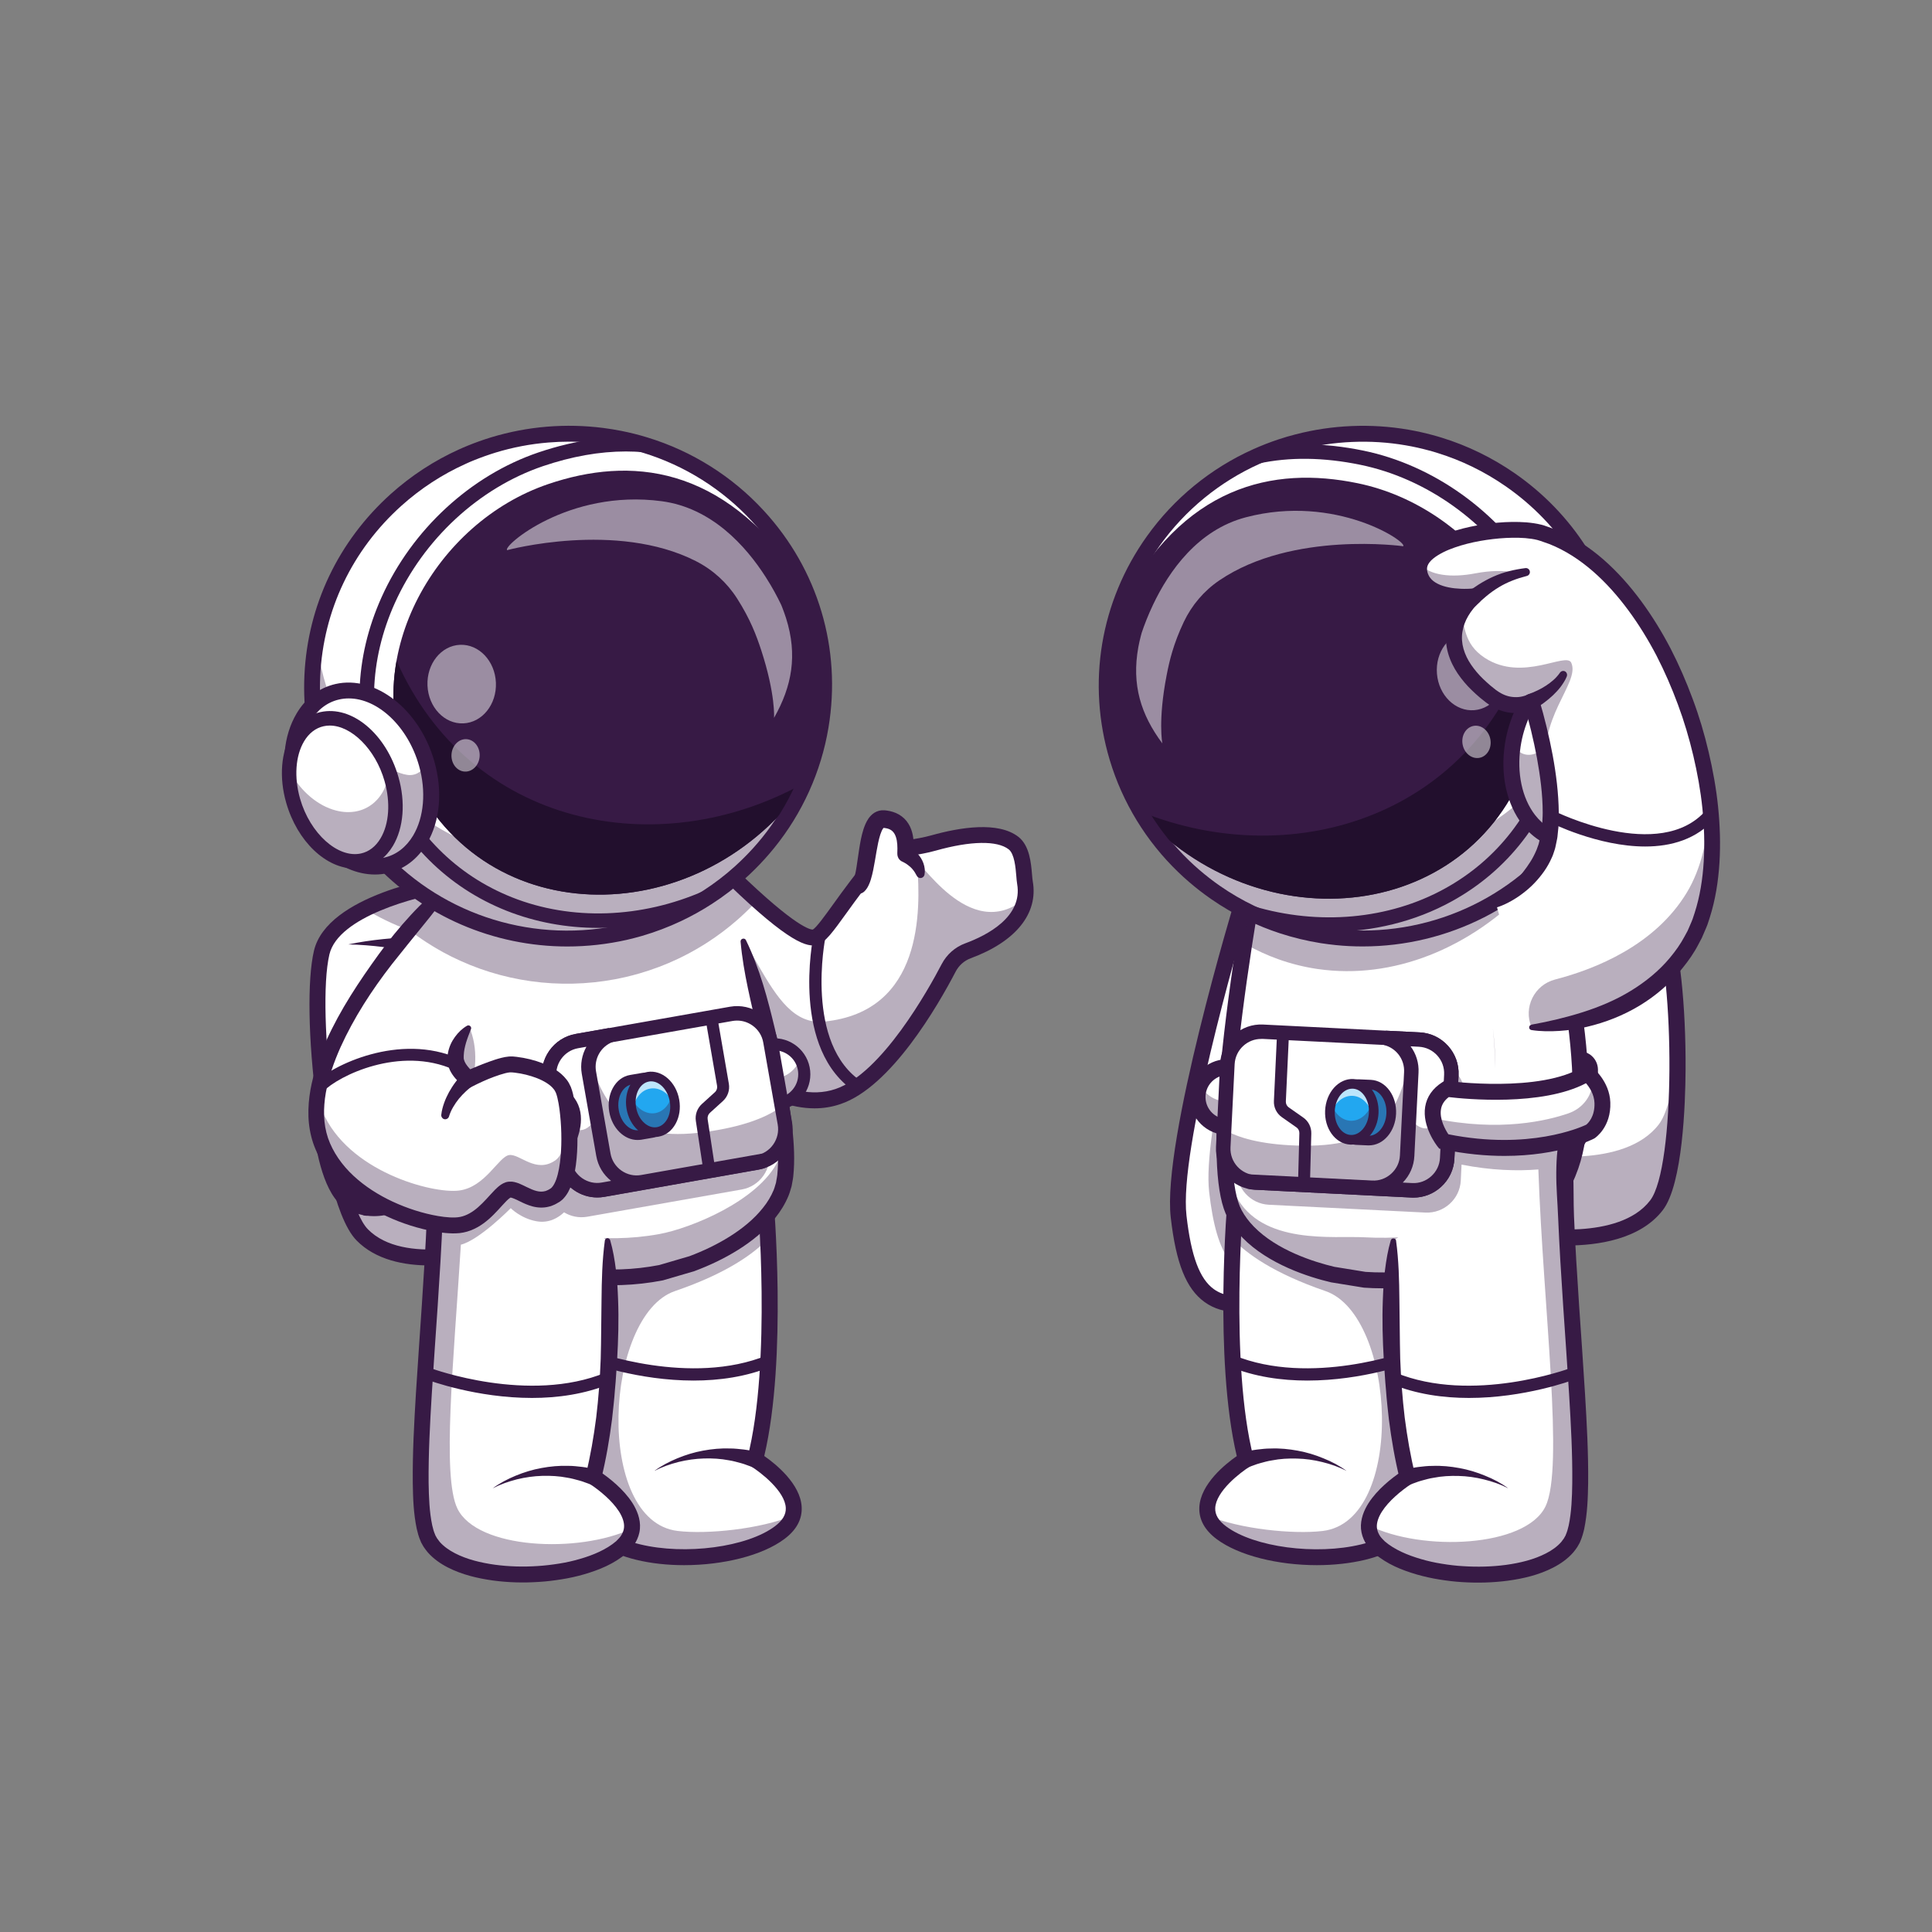 <?xml version="1.0" encoding="utf-8"?>
<!-- Generator: Adobe Illustrator 25.1.0, SVG Export Plug-In . SVG Version: 6.00 Build 0)  -->
<svg version="1.1" id="Layer_1" xmlns="http://www.w3.org/2000/svg" x="0px"
     y="0px"
     viewBox="0 0 4000 4000" style="enable-background:new 0 0 4000 4000;" xml:space="preserve">
<rect x="0" y="0" width="4000" height="4000" fill="#808080" stroke="none"/>
<style type="text/css">
	.st0{fill:#FFFFFF;}
	.st1{opacity:0.35;}
	.st2{fill:#371A45;}
	.st3{fill:#22A7F0;}
	.st4{opacity:0.7;}
	.st5{fill:#220F2D;}
	.st6{opacity:0.5;}
</style>
    <g>
	<g>
		<g>
			<path class="st0" d="M2733,2455.3c0,0-20.6,118.5-66.5,189.4c-16.8,26-37,45.6-60.7,50.6c-114.8,24.2-150.5-45.4-165.5-176.7
				c-17.9-156.5,135.8-662.5,135.8-662.5l44.4,13l93.3,27.5L2733,2455.3z"/>
		</g>
        <g class="st1">
			<path class="st2" d="M2733,2455.3c0,0-20.6,118.5-66.5,189.4c-112.9,22.7-148.2-46.8-163.1-177.1c-14-122.2,76.6-457.2,117-598.4
				l93.3,27.5L2733,2455.3z"/>
		</g>
        <g>
			<path class="st2" d="M2564.2,2716.6c-27.8,0-50.9-6.9-70.2-20.8c-38.2-27.6-59.2-80-70.1-175.2
				c-18.1-158.1,130.1-648.3,136.4-669.1l4.7-15.6l164.7,48.5l19.7,572.1l-0.3,1.7c-4.1,23.8-43.2,232.9-140,253.3
				C2593,2714.9,2578.1,2716.6,2564.2,2716.6z M2587.1,1876.6c-25.5,86.2-146.2,504.1-130.6,640.2c9.6,84,27.1,131,56.7,152.3
				c20.9,15.1,50.1,18.4,89.1,10.1c63.2-13.3,103.5-165.4,114.1-225.1l-18.8-545L2587.1,1876.6z"/>
		</g>
        <g>
			<path class="st0" d="M2558.5,2475.2c0,0-30.9,345.4,20.8,546.7c0,0-138.7,85.5-50.5,151.4c96.3,72,347.7,69.8,392.6-23.1
				c45.9-95-23.5-537.9-16.4-851.6"/>
		</g>
        <g>
			<path class="st2" d="M2706.7,2858.3c-52.7,0-109-7.5-161.9-29.4c-6.4-2.6-9.4-9.9-6.8-16.3c2.6-6.4,9.9-9.4,16.3-6.8
				c158.8,65.5,359.1-8.1,361.1-8.8c6.5-2.4,13.7,0.9,16.1,7.3c2.4,6.5-0.8,13.7-7.3,16.1
				C2918.3,2822.6,2821.2,2858.3,2706.7,2858.3z"/>
		</g>
        <g>
			<path class="st2" d="M2788,3045.4c-16.1-8.3-33.1-14.2-50.4-18.4c-17.3-4.3-34.9-6.8-52.4-7.2c-17.5-0.5-34.9,0.4-51.8,3.8
				c-8.5,1.2-16.8,3.7-25,5.9c-4.1,0.9-8.1,2.6-12.1,4l-12,4.3l-1.2,0.4c-8.6,3.1-18.1-1.4-21.2-9.9c-3.1-8.6,1.4-18.1,9.9-21.2
				c0.8-0.3,1.6-0.5,2.4-0.7l14.1-2.8c4.7-0.9,9.3-2,14.1-2.4c9.5-1.1,18.9-2.3,28.4-2.2c18.9-0.8,37.8,1.1,56.1,4.5
				c18.3,3.3,36.1,8.7,53.1,15.8C2757.1,3026.1,2773.4,3034.7,2788,3045.4z"/>
		</g>
        <g class="st1">
			<path class="st2" d="M2500.5,3138c3.5,12,12,24,27.3,35.3c96.3,72,347.7,69.8,392.6-23.1c45.9-95-23.5-537.9-16.3-851.6
				l-346.5,176.6c0,0-3.1,35.2-5.7,89.7c28.7,30.3,84.6,71.2,192.5,108.2c146.1,50.1,167.2,476.1-5.9,496.6
				C2677.8,3176.9,2568,3166,2500.5,3138z"/>
		</g>
        <g>
			<path class="st2" d="M2726.4,3240.5c-80.3,0-161.6-19.7-207.4-53.9c-24.9-18.6-37-40.8-35.9-65.9c2.2-48.3,54.3-89.9,77.5-106
				c-47.9-202.8-19.7-526.9-18.5-540.9c0.8-9,8.8-15.7,17.9-14.9c9.1,0.8,15.7,8.8,14.9,17.9c-0.3,3.4-30,344.9,20.4,541.2l3,11.7
				l-10.3,6.4c-19.5,12.1-70.5,51.1-72,86.2c-0.6,13.7,6.8,26.2,22.7,38c57.6,43,185.5,60,279.4,37.2c45.5-11.1,77-30.4,88.5-54.2
				c24.5-50.7,12.5-225-0.3-409.6c-9.7-141.1-20.8-301-17.7-435.2c0.2-9.1,7.8-16.3,16.8-16.1c9.1,0.2,16.3,7.7,16.1,16.8
				c-3,132.7,8,291.8,17.7,432.2c14.2,205.4,25.4,367.7-2.9,426.2c-16.1,33.3-54.3,58.2-110.3,71.9
				C2794.8,3236.9,2760.7,3240.5,2726.4,3240.5z"/>
		</g>
        <g>
			<path class="st0" d="M2122.3,1860c-10,60.6-79.4,94.3-118.4,108.7c-17.2,6.3-31.4,19-39.9,35.3c-34.5,66-129.8,233-229.1,266.5
				c-42.3,14.3-84.9,7.2-121.3-7.1c-59.3-23.2-102.4-65.2-102.4-65.2l-56.8-240.4l-31.2-132l-33-139.6c0,0,47.1,51.7,104.4,108.6
				c23.6,23.4,48.9,47.7,73.4,69.6c51.9,46.5,99.9,82.2,119.5,76.2c20.9-6.4,59.1-79,131.8-162.7c18.2-20.9,65.5-18.8,113.6-32.3
				c76.3-21.4,136.4-22.5,165.6,0.3c22.5,17.6,20.4,63.7,23.6,81.8C2124,1839.1,2124,1849.9,2122.3,1860z"/>
		</g>
        <g class="st1">
			<path class="st2" d="M2122.3,1860c-10,60.6-79.4,94.3-118.4,108.7c-17.2,6.3-31.4,19-39.9,35.3c-34.5,66-129.8,233-229.1,266.5
				c-111.1,37.5-223.7-72.3-223.7-72.3l-88-372.4c139.6,67,159.8,301.6,282.9,289.3c205.5-20.4,199.9-231.2,193-324.3
				C1897.1,1762.7,2004.9,1959,2122.3,1860z"/>
		</g>
        <g>
			<path class="st2" d="M1686.4,2294.7c-98.2,0-182.5-80.8-186.6-84.9c-6.5-6.3-6.6-16.8-0.3-23.3c6.3-6.5,16.8-6.6,23.3-0.3
				c1,1,106.9,102.3,207,68.5c95.6-32.2,192.4-206,219.8-258.5c10.5-20.1,27.8-35.4,48.8-43.1c45.3-16.7,119.4-54.9,107.5-122.9
				c-0.8-4.7-1.3-10.4-1.8-16.9c-1.4-17-3.8-45.5-15.7-54.8c-23.8-18.6-78.9-17.7-151,2.6c-18,5.1-35.9,8-51.7,10.6
				c-23.7,3.9-46.1,7.6-53.9,16.6c-33.4,38.4-59.2,74.2-79.9,103c-27.7,38.4-43,59.6-59.4,64.7c-20.4,6.3-58.2-3.6-184.1-125.1
				c-67.5-65.2-129.5-133.2-130.2-133.8c-6.1-6.7-5.6-17.1,1.1-23.2c6.7-6.1,17.1-5.6,23.2,1.1c0.6,0.7,60.2,66,125.8,129.5
				c120.8,117,150.4,120.3,154.4,120.1c7.3-3.7,25.9-29.6,42.4-52.5c21.1-29.3,47.4-65.8,81.7-105.3c15.6-17.9,42.3-22.3,73.3-27.5
				c15.7-2.6,31.9-5.3,48.2-9.8c59.1-16.6,138.4-29.5,180.2,3.1c23.2,18.1,26.2,54.2,28.2,78c0.5,5.5,0.9,10.7,1.5,13.9
				c11.8,66.9-35.1,125-128.5,159.5c-13.3,4.9-24.3,14.7-31,27.4c-36.9,70.8-134.1,239.3-238.4,274.4
				C1722.1,2292.1,1704,2294.7,1686.4,2294.7z"/>
		</g>
        <g>
			<path class="st0" d="M1641.2,3138c-3.5,12-12,24-27.3,35.3c-96.3,72-347.7,69.8-392.6-23.1c-45.9-95,23.5-537.9,16.3-851.6
				l346.5,176.6c0,0,3.1,35.2,5.7,89.7c5.6,116.2,8.6,320-26.6,457C1563.4,3021.9,1658.4,3080.5,1641.2,3138z"/>
		</g>
        <g class="st1">
			<path class="st2" d="M1641.2,3138c-3.5,12-12,24-27.3,35.3c-96.3,72-347.7,69.8-392.6-23.1c-45.9-95,23.5-537.9,16.3-851.6
				l346.5,176.6c0,0,3.1,35.2,5.7,89.7c-28.7,30.3-84.6,71.2-192.5,108.2c-146.1,50.1-167.2,476.1,5.9,496.6
				C1463.9,3176.9,1573.6,3166,1641.2,3138z"/>
		</g>
        <g>
			<path class="st2" d="M1416.4,3240.5c-34.3,0-68.4-3.6-99.5-11.2c-56-13.7-94.2-38.5-110.3-71.9c-28.3-58.5-17.1-220.8-2.9-426.2
				c9.7-140.4,20.7-299.5,17.7-432.2c-0.2-9.1,7-16.6,16.1-16.8c9.1-0.4,16.6,7,16.8,16.1c3,134.2-8,294.1-17.7,435.2
				c-12.7,184.6-24.8,359-0.3,409.6c11.5,23.9,43,43.1,88.5,54.2c93.9,22.9,221.9,5.9,279.4-37.2c15.9-11.9,23.3-24.3,22.7-38
				c-1.5-35.1-52.5-74.1-72-86.2l-10.3-6.4l3-11.7c50.4-196.3,20.7-537.8,20.4-541.2c-0.8-9,5.9-17,14.9-17.9
				c9.1-0.8,17,5.9,17.9,14.9c1.2,14,29.5,338.1-18.5,540.9c23.2,16.1,75.3,57.7,77.5,106c1.1,25.1-10.9,47.3-35.9,65.9
				C1578,3220.8,1496.7,3240.5,1416.4,3240.5z"/>
		</g>
        <g>
			<path class="st2" d="M1436,2858.3c-114.6,0-211.6-35.7-217.4-37.9c-6.5-2.4-9.7-9.6-7.3-16.1c2.4-6.5,9.6-9.7,16.1-7.3
				c2,0.7,202.3,74.3,361.1,8.8c6.4-2.6,13.7,0.4,16.3,6.8c2.6,6.4-0.4,13.7-6.8,16.3C1545,2850.7,1488.7,2858.3,1436,2858.3z"/>
		</g>
        <g>
			<path class="st2" d="M1354.7,3045.4c14.6-10.7,30.9-19.2,47.8-26.2c17-7,34.8-12.5,53.1-15.8c18.3-3.4,37.2-5.2,56.1-4.5
				c9.5,0,18.9,1.2,28.4,2.2c4.8,0.4,9.4,1.5,14.1,2.4l14.1,2.8c9,1.8,14.8,10.5,13,19.4c-1.8,9-10.5,14.8-19.4,13
				c-0.8-0.2-1.6-0.4-2.3-0.6l-1.3-0.5l-12-4.3c-4-1.4-8-3.1-12.1-4c-8.2-2.2-16.5-4.6-25-5.9c-16.9-3.3-34.3-4.3-51.8-3.8
				c-17.5,0.5-35.1,3-52.4,7.2C1387.8,3031.2,1370.7,3037.1,1354.7,3045.4z"/>
		</g>
        <g>
			<path class="st0" d="M750,2556.7c82.8,84.1,264.5,28.9,264.5,28.9l-76.3-628.4l-15.4-126.9c0,0-105.6,16-181.9,59.2
				c-36.8,20.8-66.8,48-75,82.7C637.5,2092.9,681.9,2487.6,750,2556.7z"/>
		</g>
        <g class="st1">
			<path class="st2" d="M666.4,2238.2c14.6,138.1,45.4,279.6,83.6,318.5c82.8,84.1,264.5,28.9,264.5,28.9l-91.7-755.3
				c0,0-2,0.3-5.6,0.9l71.5,588.9c0,0-181.7,55.2-264.5-28.9C701.8,2368.5,681.9,2310.3,666.4,2238.2z"/>
		</g>
        <g>
			<path class="st2" d="M890.5,2620c-53.6,0-112.5-11.3-152.2-51.7c-47.7-48.4-73.8-213.6-82.8-282.3
				c-17.5-133.1-19.6-257.7-5.5-317.5c27.4-116.4,260.5-152.9,270.4-154.4c9-1.4,17.4,4.8,18.7,13.8c1.4,9-4.8,17.4-13.8,18.7
				c-61.4,9.3-224.8,50.7-243.3,129.4c-27.7,117.7,18.6,507.1,79.8,569.2c74.8,76,246.3,25.2,248,24.7c8.7-2.7,17.9,2.3,20.5,11
				s-2.3,17.9-11,20.5C1015,2602.7,956.7,2620,890.5,2620z"/>
		</g>
        <g>
			<path class="st0" d="M687.2,2294.5l127.7-6.2c11.4-0.6,21.7,6.6,25.1,17.5c12.4,39.9,36.4,133.6,0.6,169.9
				c-29.7,30.2-83.6,33.7-118.3,11.1c-38.8-25.3-53.8-118.3-58.9-164.5C661.9,2307.9,672.7,2295.2,687.2,2294.5z"/>
		</g>
        <g class="st1">
			<path class="st2" d="M840.1,2305.8c12.5,39.9,36.4,133.6,0.6,169.9c-29.7,30.2-83.6,33.8-118.3,11.1
				c-23.8-15.6-38.7-56.7-47.8-96.9c8.2,19.6,19.2,35,31.7,44.4c71.5,54.1,110-24.9,110-24.9s10.5,16.7,17.2,16.9
				c28.1,0.8,11.7-84.7,2.2-128.7C837.6,2300,839.1,2302.7,840.1,2305.8z"/>
		</g>
        <g>
			<path class="st2" d="M774.2,2517.9c-21.4,0-42.9-5.7-60.8-17.3c-41.5-27.1-59-111-66.3-176.5c-1.3-11.4,2.3-22.8,9.7-31.5
				c7.4-8.7,18.2-14,29.6-14.6h0l127.7-6.2c18.9-1,36,11,41.6,29.1c16.2,51.9,37.3,145.1-3.4,186.4
				C832.5,2507.4,803.4,2517.9,774.2,2517.9z M688,2310.9c-3.3,0.2-5.3,2-6.2,3c-0.9,1.1-2.4,3.3-2,6.5
				c9,80.3,28.2,137.3,51.6,152.6c29.3,19.1,74,15.1,97.5-8.9c20.3-20.6,18.5-79.4-4.6-153.5c-1.2-3.7-4.7-6.1-8.6-6L688,2310.9z"/>
		</g>
        <g>
			<path class="st2" d="M811.1,2335.3c1.6,14.5,4.7,29.8,6.7,45.4c2.1,15.6,3.5,31.7,2.5,48.4c-1,16.5-4.6,34.1-13.9,50.2
				c-4.6,8-10.7,15.3-17.8,21.5c-7.1,6.1-15.1,11-23.3,14.8c-8.3,3.8-18,0.2-21.9-8c-3.8-8.3-0.2-18,8-21.9c0.4-0.2,0.9-0.4,1.3-0.6
				c11.9-4.3,22-11.2,29.1-21.4c7.2-10.1,11.4-23.2,13.5-37.2c2.1-14,2.1-28.9,1.4-43.9c-0.7-15.1-2.5-30.2-2.9-46.5
				c-0.1-4.8,3.7-8.8,8.5-8.9c4.6-0.1,8.4,3.3,8.9,7.7L811.1,2335.3z"/>
		</g>
        <g>
			<path class="st2" d="M721.1,1955.3c23.7-5,47.8-8.5,72.2-11c12.2-1.3,24.4-2.2,36.7-2.8c12.3-0.7,24.7-0.7,37.2-0.7
				c9.2,0.1,16.5,7.5,16.5,16.7c-0.1,9.2-7.5,16.5-16.7,16.5c-1.2,0-2.5-0.2-3.6-0.4l-0.3-0.1c-11.4-2.7-22.9-5.3-34.6-7.4
				c-11.7-2.1-23.5-3.9-35.4-5.4C769.3,1957.7,745.3,1955.8,721.1,1955.3z"/>
		</g>
        <g class="st1">
			<path class="st2"
                  d="M763.5,1886.7c60.7,35.3,127.9,58.3,197.3,67.7l-15.4-126.9C945.4,1827.5,839.8,1843.4,763.5,1886.7z"/>
		</g>
        <g class="st1">
			<path class="st2" d="M1294.5,2471.4c2.2,7,4.4,13.9,6.4,20.7C1298.9,2485.3,1296.7,2478.4,1294.5,2471.4z"/>
		</g>
        <g>
			<path class="st0" d="M1618.8,2466c-38.8,101-187.3,156.5-250.3,168.8c-14.2,2.8-28.1,4.9-41.6,6.4
				c-102.1,11.5-182-10.2-211.8-19.3c-56.4-17.1-106.3-48-145.8-90.5c-3.6-3.9-7.1-7.8-10.5-11.9c-3-3.5-5.9-7.2-8.8-10.9
				c-12.9-16.8-24.4-35.2-34.3-54.9c-0.5-1-1-2-1.5-3c-15.5-32.1-27.2-74.5-34.9-125.4c-11.7-77.4-14-174.5-5.3-285.1
				c2.3-28.9,5.3-58.7,9.1-89.4c0.1-1.2,0.3-2.4,0.4-3.5c0.1-1.1,0.3-2.2,0.4-3.4c2.7-21.1,5.8-42.6,9.2-64.4c0.5-3.3,1-6.6,1.6-9.9
				c10.4-64.7,24-132.3,41.1-201.9l491.5-88.1c24.4,75.8,46.9,147.5,67.1,215c10.2,33.9,19.9,66.7,29,98.4c1.1,3.8,2.1,7.6,3.2,11.3
				c2.8,9.7,5.5,19.2,8.2,28.7c1.1,3.9,2.1,7.8,3.2,11.6c35.3,126.6,60.8,233.6,75.5,318.6C1630.4,2361.1,1632.7,2429.9,1618.8,2466
				z"/>
		</g>
        <g class="st1">
			<path class="st2" d="M983.2,2209c-6.4,72.5-17.2,215-24.3,310.6c-3-3.5-5.9-7.2-8.8-10.9c-12.9-16.8-24.4-35.2-34.3-54.9
				c-0.5-1-1-2-1.5-3c-15.5-32.1-27.2-74.5-34.9-125.4c-11.7-77.4-14-174.5-5.3-285.1C906.7,2051.6,993.5,2093.1,983.2,2209z"/>
		</g>
        <g class="st1">
			<path class="st2" d="M915.8,2453.8c41.6,83.5,112.9,141.9,199.4,168.2c33.7,10.2,131.7,36.8,253.4,12.9
				c63-12.3,211.4-67.7,250.2-168.8c12.1-31.4,11.9-87.3,0.7-165.3c4.5,46.6,1.9,81.1-8.5,102.3c-41,84-182.9,140.4-246,151.9
				c-121.9,22.3-226.3-4.9-259.7-12.6c-85.7-19.7-155.4-66.2-195.1-134c-16.6-28.2-28.3-66.9-34.8-114.2
				C882.8,2360.8,896.5,2415.1,915.8,2453.8z"/>
		</g>
        <g class="st1">
			<path class="st2" d="M1582.6,2115c17,71.4,29.5,133.5,36.9,185.7C1614.8,2251.8,1602.3,2189.5,1582.6,2115z"/>
		</g>
        <g class="st1">
			<path class="st2" d="M875.4,2294.2c-3.2-28.2-5.2-58.5-6-90.9C869.5,2236.3,871.5,2266.7,875.4,2294.2z"/>
		</g>
        <g>
			<path class="st2" d="M1544.3,1946.3c28.8,59.1,45.2,121.9,60.3,185c7.2,31.7,13.6,63.5,19.3,95.6c6,32,11,64.2,15.1,96.8
				c3.8,32.6,6.7,65.5,4.4,99.7l-1.1,12.9c-0.5,4.3-1.4,8.7-2.2,13.1l-1.2,6.6l-2,6.7c-1.4,4.4-2.6,9.1-4.4,13.1
				c-6.9,16.5-16.2,31.8-27.1,45.3c-21.8,27.3-48.8,48.7-77.2,66.6c-28.5,17.8-58.7,32.1-89.9,43.8l-0.5,0.2l-0.6,0.2l-64.2,18.8
				l-0.7,0.2l-0.7,0.1c-55.8,10.8-113.3,12.8-169.6,5.9c-28.2-3.4-56.1-8.9-83.5-16.8c-13.6-3.9-27.4-8.7-40.8-14.1
				c-13.3-5.7-26.4-11.8-38.9-19c-25.2-14.2-48.6-31.6-69.3-51.9c-20.8-20.2-39-42.9-53.9-67.7l-5.6-9.3c-1.8-3.1-3.4-6.4-5.1-9.5
				c-3.5-6.3-6.5-13-9.6-19.6c-5.7-13.4-10.8-27-14.7-40.7c-8.3-27.4-13.8-55.2-17.9-83c-8.1-55.7-10.7-111.6-10.3-167.3
				c0.4-55.7,3.9-111.3,9.6-166.5c2.8-27.6,6.2-55.2,10.2-82.6c3.8-27.5,8.6-54.8,12.6-82.3c4.3-27.4,9-54.8,16.2-81.6
				c6.9-26.9,15.8-53.3,29.5-78.4c1.5-2.7,5-3.8,7.7-2.3c1.8,1,2.9,2.8,2.9,4.7l0,0.2c0.6,14.3-0.5,28.1-1.8,41.9
				c-1.3,13.8-3.4,27.3-5.6,40.8c-1.1,6.8-2.3,13.5-3.5,20.2c-1.1,6.8-2.5,13.4-3.8,20.2l-8.3,40.2c-5.4,26.8-9.7,53.9-13.5,80.9
				c-3.9,27.1-7.2,54.2-10,81.4c-5.6,54.3-9.1,108.9-9.4,163.4c-0.4,54.4,2.1,108.9,9.9,162.3c3.9,26.7,9.2,53,16.9,78.4
				c3.6,12.8,8.3,25,13.3,37c2.7,5.8,5.3,11.7,8.6,17.5c1.6,2.9,3,5.8,4.6,8.7l5,8.4c13.5,22.5,30,43,48.7,61.2
				c18.7,18.3,39.8,34,62.6,46.9c11.3,6.6,23.2,12.1,35.2,17.3c12.2,4.9,24.4,9.2,37.3,12.9c25.6,7.3,51.9,12.5,78.4,15.8
				c53,6.5,107,4.6,159.4-5.5l-1.5,0.4l64.2-18.8l-1.1,0.4c29.3-11,57.7-24.5,83.9-40.9c26.1-16.4,50.3-35.9,68.8-59.2
				c9.4-11.5,17-24.2,22.5-37.4c1.5-3.4,2.1-6.6,3.2-9.9l1.5-4.9l0.9-5.4c0.6-3.6,1.4-7.1,1.8-10.8l0.9-11.3
				c2.1-30.3-0.6-62.1-4.3-93.5c-7.3-63.1-21.7-125.8-36.3-188.2c-14.1-62.7-30.5-124.7-36.3-190.1c-0.3-3.1,2-5.8,5.1-6.1
				C1541.2,1943,1543.3,1944.3,1544.3,1946.3z"/>
		</g>
        <g>
			<path class="st0" d="M1257.8,2568.2c0,0,22.7,288.4-29.1,489.8c0,0,138.7,85.5,50.5,151.4c-96.3,72-347.7,69.8-392.6-23.1
				c-45.9-95,23.5-537.9,16.4-851.6"/>
		</g>
        <g class="st1">
			<path class="st2" d="M1535.6,2462.7l-319.6,56.4c-17.3,3-34.2-0.6-48.2-9.1c-12.1,11.4-31.5,23.2-57.4,18.4
				c-32.1-5.8-53-27-53-27S993,2567,954.2,2577c-15.1,243.4-39.4,479.9-7.2,546.3c40.7,84,250.5,93.8,361.3,41.5
				c-1.5,15.1-9.9,30.3-29,44.5c-96.3,72-347.7,69.8-392.6-23.1c-45.9-95,23.5-537.9,16.4-851.6l60.3,39.6v0.1
				c35.9,0.6,101.1,1.8,156.7,2.9l-15-84.9c-5.8-33.2,13-65.2,43.2-77.1c4.2-1.7,8.8-3,13.5-3.8l319.5-56.4
				c37.9-6.7,74.3,18.8,81,56.6l23.8,134.7l6.3,35.4C1599,2419.7,1573.4,2456.1,1535.6,2462.7z"/>
		</g>
        <g>
			<path class="st2" d="M1263.3,2567.7c5.9,20.3,9.3,40.8,11.9,61.4c2.7,20.6,3.7,41.2,4.5,61.9c1.6,41.3,0.4,82.7-2,124
				c-1.5,20.7-2.4,41.3-4.5,62c-1.4,20.7-3.9,41.3-6.1,61.9c-5.3,41.2-12.3,82.4-22.4,123.1l-7.3-18.1c7.4,4.7,13.7,9.2,20.2,14.2
				c6.4,4.9,12.7,10.1,18.7,15.6c12.1,11,23.5,23.3,33,37.9c4.7,7.4,8.8,15.5,11.8,24.4c2.9,8.9,4.7,18.9,3.8,29.1
				c-0.8,10.2-4.3,20.1-9.2,28.6c-4.8,8.7-11.4,15.3-17.9,21.6c-26.9,23-57.5,35-88.3,44.1c-15.4,4.5-31.1,7.9-46.8,10.4
				c-15.7,2.5-31.5,4.5-47.3,5.4c-31.6,2.1-63.5,1.3-95.1-3c-31.6-4.5-63.4-11.8-93.4-27.1c-14.9-7.7-29.4-17.6-41.5-31.4
				c-2.9-3.6-5.7-7.2-8.3-11.1l-3.5-6.1l-1.7-3.1l-1.3-3.2c-3.8-8.6-5.9-16.9-7.8-25c-6.8-32.5-7.7-63.7-8.2-94.9
				c-0.6-62.3,2.8-123.8,6.5-185.2c3.8-61.4,8.3-122.6,12.3-183.8c4.1-61.2,7.9-122.3,10.5-183.4c1.4-30.6,0.4-61.1,1.8-91.6
				c1.3-30.5,3.4-60.9,11.8-91.6l0,0c0.8-3,4-4.8,7-4c1.9,0.5,3.4,2,3.9,3.8c9.6,30.6,11.7,61.6,12.1,92.5
				c0.3,30.9-2.6,61.7-3.8,92.4c-2.7,61.5-6.4,122.9-10.5,184.2c-4.1,61.3-8.6,122.5-12.3,183.6c-3.7,61.1-7,122.2-6.5,182.7
				c0.5,30.1,1.6,60.6,7.5,88.2c1.5,6.7,3.4,13.4,5.8,18.8l0.8,2.1l1.1,1.9l2.2,3.9c1.7,2.5,3.6,4.9,5.5,7.4
				c8.2,9.4,19.4,17.3,31.6,23.6c24.7,12.8,53.6,19.7,82.7,23.8c29.2,3.9,59,4.7,88.6,2.7c14.8-0.9,29.5-2.7,44.1-5
				c14.6-2.3,29-5.5,43-9.6c14-4,27.8-8.9,40.7-15c12.7-6,25.1-13.5,34.8-21.9c4.4-4.4,8.9-8.8,11.4-13.7c2.7-4.8,4.4-9.7,4.8-14.8
				c0.9-10.2-3.4-22-10.5-33.1c-7.2-11.1-16.8-21.7-27.4-31.3c-5.3-4.8-10.9-9.5-16.6-13.9c-5.7-4.3-11.9-8.8-17.4-12.3l-10.2-6.5
				l2.9-11.6c9.6-38.9,16.4-78.8,21.6-119c4.8-40.2,7.8-80.8,9.3-121.4c1.1-40.7,1-81.4,1.7-122.1c0.4-40.8,1.3-81.5,6.9-122.8l0,0
				c0.4-3.1,3.2-5.2,6.3-4.8C1260.9,2564.1,1262.7,2565.7,1263.3,2567.7z"/>
		</g>
        <g>
			<path class="st2" d="M1101.3,2894.3c-114.6,0-211.6-35.7-217.4-37.9c-6.5-2.4-9.7-9.6-7.3-16.1c2.4-6.5,9.6-9.7,16.1-7.3
				c2,0.7,202.3,74.3,361.1,8.8c6.4-2.6,13.7,0.4,16.3,6.8c2.6,6.4-0.4,13.7-6.8,16.3C1210.4,2886.7,1154,2894.3,1101.3,2894.3z"/>
		</g>
        <g>
			
				<ellipse transform="matrix(0.996 -8.587761e-02 8.587761e-02 0.996 -185.086 145.896)" class="st0"
                         cx="1603.2" cy="2224.2" rx="62.1" ry="62.1"/>
		</g>
        <g class="st1">
			<path class="st2" d="M1664.9,2218.2c3.3,34.1-21.6,64.5-55.7,67.8c-34.1,3.3-64.5-21.6-67.8-55.8c-0.9-9.4,0.3-18.6,3.4-27
				c12,19.9,34.7,32.3,59.3,29.9c24.6-2.4,44.5-19,52.4-40.8C1661,2200,1664,2208.7,1664.9,2218.2z"/>
		</g>
        <g>
			<path class="st2" d="M1603.1,2298.8c-37.9,0-70.4-28.8-74.2-67.3c-4-40.9,26-77.5,67-81.5c40.9-4,77.5,26,81.5,67
				c1.9,19.8-4,39.2-16.6,54.6c-12.6,15.4-30.5,24.9-50.4,26.9C1608,2298.6,1605.6,2298.8,1603.1,2298.8z M1603.2,2174.6
				c-1.6,0-3.2,0.1-4.9,0.2c-27.2,2.7-47.2,26.9-44.5,54.1c2.7,27.2,26.9,47.2,54.1,44.5c13.2-1.3,25.1-7.6,33.5-17.9
				c8.4-10.2,12.3-23.1,11-36.3C1650,2193.8,1628.4,2174.6,1603.2,2174.6z"/>
		</g>
        <g>
			<g class="st1">
				<path class="st2" d="M1612.8,2280.1c-19.1-67.8-29-131.7-33.2-189.1c5.5,32.8,12.9,67,22.9,102.3
					c11.6,41.4,19.1,85.3,20.5,129.1C1620.1,2308.1,1616.7,2294,1612.8,2280.1z"/>
			</g>
            <g>
				<path class="st0" d="M1568.3,2406.7l-319.6,56.4c-37.8,6.7-74.3-18.8-81-56.7l-30-170.1c-5.9-33.2,13-65.2,43.2-77.1
					c4.3-1.7,8.8-3,13.5-3.8L1514,2099c37.9-6.7,74.3,18.8,81,56.7l23.8,134.7l6.3,35.4C1631.7,2363.6,1606.1,2400,1568.3,2406.7z"
                />
			</g>
            <g class="st1">
				<path class="st2" d="M1568.3,2406.7l-319.6,56.4c-37.8,6.7-74.3-18.8-81-56.7l-30-170.1c-5.9-33.2,13-65.2,43.2-77.1
					c20.3,8.8,33.2,14.5,33.2,14.5c39.7,133.8,90.5,195,260.5,167.8c73.4-11.7,117.6-31.1,144.1-51.2l6.3,35.4
					C1631.7,2363.6,1606.1,2400,1568.3,2406.7z"/>
			</g>
            <g>
				<path class="st2" d="M1236.6,2479.2c-17.2,0-34.1-5.3-48.5-15.4c-18.6-13-31-32.5-35-54.7l-30-170.1
					c-8.1-46.1,22.7-90.2,68.8-98.3l319.5-56.4c22.2-3.9,44.8,1.1,63.4,14.1c18.6,13,31,32.5,35,54.7l30,170.1
					c3.9,22.3-1.1,44.8-14.1,63.4c-13,18.6-32.5,31-54.7,35l-319.5,56.4C1246.4,2478.8,1241.5,2479.2,1236.6,2479.2z M1526.1,2113
					c-3.2,0-6.4,0.3-9.5,0.8l-319.5,56.4c-29.8,5.3-49.8,33.8-44.5,63.6l30,170.1c5.3,29.8,33.8,49.7,63.6,44.5h0l319.5-56.4
					c14.4-2.5,26.9-10.6,35.3-22.6c8.4-12.1,11.7-26.6,9.2-41l-30-170.1c-2.5-14.4-10.6-26.9-22.6-35.3
					C1548.2,2116.4,1537.3,2113,1526.1,2113z"/>
			</g>
            <g>
				<path class="st0" d="M1580.9,2403.2c-4,1.6-8.2,2.8-12.6,3.5l-319.6,56.4c-27.7,4.9-54.7-7.5-69.7-29.4
					c-5.5-8-9.4-17.2-11.2-27.3l-13.4-75.5l-4.4-24.9l-12.3-69.6c-6.7-37.9,18.8-74.3,56.7-81l69.1-12.2
					c-30.8,11.6-50.1,44-44.2,77.4l16.2,91.9l13.8,78.2c6.7,37.8,43.1,63.4,81,56.7L1580.9,2403.2z"/>
			</g>
            <g class="st1">
				<path class="st2" d="M1580.9,2403.2c-4,1.6-8.2,2.8-12.6,3.5l-319.6,56.4c-37.8,6.7-74.3-18.8-80.9-56.7l-17.8-100.5
					c11.2,16.3,29.5,35.6,53,33.8c12.9-1,23.8-12.3,32.5-27.2l13.8,78.2c6.7,37.8,43.1,63.4,81,56.7L1580.9,2403.2z"/>
			</g>
            <g>
				<path class="st2" d="M1236.5,2479.2c-17.2,0-34-5.3-48.5-15.4c-18.6-13-31-32.5-35-54.7l-30-170.1c-3.9-22.2,1.1-44.8,14.1-63.4
					c13-18.6,32.5-31,54.7-35l69-12.2l7.9,28.8c-24.7,9.3-39.2,34.9-34.7,60.9l30,170.1c2.5,14.4,10.6,26.9,22.6,35.4
					c12.1,8.4,26.6,11.7,40.9,9.1l250.6-44.3l8.1,28.7c-5,2-10.3,3.4-15.5,4.3l-319.5,56.4
					C1246.4,2478.8,1241.5,2479.2,1236.5,2479.2z M1214.1,2167.2l-17.1,3c-14.4,2.5-26.9,10.6-35.4,22.6
					c-8.4,12.1-11.7,26.6-9.1,40.9l30,170.1c2.5,14.4,10.6,26.9,22.6,35.4c12.1,8.4,26.6,11.7,40.9,9.1l19.2-3.4
					c-16.3-12.9-27.1-31-30.7-51.6l-30-170.1C1201.1,2203.5,1204.8,2183.8,1214.1,2167.2z"/>
			</g>
            <g>
				<path class="st3" d="M1360.6,2284.9c1.1,6.3,0.9,58.6,0.9,58.6s-16.1,2.7-35.9,6.1c-24.7,4.2-49.1-17.9-54.5-49.5
					c-5.4-31.5,10.3-60.5,35-64.7c16.7-2.8,35.9-6.1,35.9-6.1S1358.9,2274.7,1360.6,2284.9z"/>
			</g>
            <g class="st1">
				<path class="st2" d="M1360.6,2284.9c1.1,6.3,0.9,58.6,0.9,58.6s-16.1,2.7-35.9,6.1c-24.7,4.2-49.1-17.9-54.5-49.5
					c-5.4-31.5,10.3-60.5,35-64.7c16.7-2.8,35.9-6.1,35.9-6.1S1358.9,2274.7,1360.6,2284.9z"/>
			</g>
            <g>
				<path class="st2" d="M1319.7,2360.2c-27.3,0-52.6-24.5-58.3-58.3c-3-17.5-0.4-34.9,7.3-49.1c8.1-15,20.8-24.7,35.9-27.2l25-4.3
					c11.1-1.9,21.9,4.4,25.7,15c9.1,25.1,14.2,40.9,15.3,47c0.3,1.6,1,6,1,49.2c0,11.3-8.1,20.9-19.3,22.9l-24.9,4.3
					C1324.8,2360,1322.2,2360.2,1319.7,2360.2z M1333.4,2241c-0.2,0-0.4,0-0.5,0l-25,4.3c-8.9,1.5-16.5,7.6-21.7,17
					c-5.5,10.3-7.4,23.1-5.1,36.2c4.4,26.1,23.7,44.6,42.9,41.3l24.9-4.3c1.5-0.3,2.6-1.6,2.6-3.1c0-30.1-0.4-43.5-0.8-45.9
					c-0.3-1.8-2.2-10-14.3-43.5C1335.9,2241.8,1334.7,2241,1333.4,2241z"/>
			</g>
            <g>
				
					<ellipse transform="matrix(0.986 -0.168 0.168 0.986 -365.351 259.967)" class="st3" cx="1351.8"
                             cy="2286.4" rx="45.4" ry="57.9"/>
			</g>
            <g class="st4">
				<path class="st0" d="M1397.5,2291.2c-8.7-24.9-29.9-41.1-51.4-37.4c-21.4,3.6-36,25.9-36,52.3c-1.3-3.8-2.4-7.8-3.1-12
					c-5.4-31.5,10.3-60.5,34.9-64.7c24.7-4.2,49.1,17.9,54.5,49.5C1397.2,2283,1397.5,2287.1,1397.5,2291.2z"/>
			</g>
            <g class="st1">
				<path class="st2" d="M1361.5,2343.5c-24.7,4.2-49.1-17.9-54.5-49.5c-1.4-8-1.4-15.8-0.3-23c9.5,22.7,29.6,37,49.9,33.6
					c18.4-3.2,31.8-20.2,35.2-41.7c2,5,3.6,10.3,4.6,15.9C1401.9,2310.4,1386.2,2339.3,1361.5,2343.5z"/>
			</g>
            <g>
				<path class="st2" d="M1355.3,2354.1c-12.4,0-24.6-5-35-14.5c-11.9-10.8-20.1-26.4-23.1-43.9c-6.3-36.9,13.1-71.2,43.1-76.3
					c30.1-5.1,59.7,20.7,66,57.7c3,17.5,0.4,34.9-7.3,49.1c-8.1,15-20.8,24.7-35.9,27.2C1360.6,2353.8,1357.9,2354.1,1355.3,2354.1z
					 M1348.1,2238.8c-1.5,0-3,0.1-4.4,0.4c-19.2,3.3-31.2,27.1-26.8,53.2c2.2,13.1,8.2,24.6,16.9,32.4c8,7.2,17.2,10.4,26.1,8.9
					c8.8-1.5,16.5-7.6,21.7-17c5.5-10.3,7.4-23.1,5.1-36.2C1382.5,2256.4,1365.8,2238.8,1348.1,2238.8z"/>
			</g>
            <g>
				<path class="st2" d="M1468.7,2435.4c-6,0-11.3-4.4-12.2-10.5l-15.8-104c-2-13.1,2.7-26.3,12.5-35.2l26.8-24.3
					c3.8-3.4,5.5-8.5,4.6-13.5l-24.1-139.4c-1.2-6.7,3.3-13.1,10.1-14.3c6.7-1.1,13.1,3.3,14.3,10.1l24.1,139.4
					c2.3,13.4-2.3,26.8-12.4,36l-26.8,24.3c-3.7,3.3-5.4,8.3-4.7,13.2l15.8,104c1,6.7-3.6,13-10.3,14.1
					C1470,2435.3,1469.4,2435.4,1468.7,2435.4z"/>
			</g>
		</g>
        <g>
			<path class="st0" d="M858.2,2268.1c0,0-26.8,27.4-23.6,64.1c3.7,42.4,32.3,56.3,32.3,56.3s123,44.9,303.7-17.5
				c0,0,46.1-75.8-19.6-107.2C1151,2263.8,958.5,2315,858.2,2268.1z"/>
		</g>
        <g class="st1">
			<path class="st2" d="M834.6,2332.2c3.7,42.4,32.3,56.2,32.3,56.2s123,44.9,303.7-17.5c0,0,15.1-25,15.6-52.2
				c-0.7,1.4-1.2,2.2-1.2,2.2c-132.1,45.6-233.3,33.9-278.2,24.3c-31.2-6.7-54.6-31.4-57.6-61.8c0-0.4-0.1-0.8-0.1-1.3
				c-0.1-0.7-0.1-1.4-0.1-2.1C841.6,2291.6,832.7,2310.3,834.6,2332.2z"/>
		</g>
        <g>
			<path class="st2" d="M981.7,2420.7c-73.2,0-117.4-15.6-120.5-16.8l-1.5-0.7c-1.5-0.7-37-18.5-41.5-69.7
				c-3.8-43.7,26.9-75.7,28.2-77l8.2-8.3l10.6,4.9c93.6,43.7,279.7-4.8,281.6-5.3l5.9-1.6l5.5,2.6c21.5,10.3,35.5,25.7,41.5,45.9
				c11.9,39.9-13.8,82.9-14.9,84.7l-3.1,5.1l-5.6,1.9C1099.7,2412.9,1033.5,2420.7,981.7,2420.7z M873.6,2373.4
				c12,3.9,125.1,37.7,285.6-15.9c5.9-11.9,14.3-35,8.8-53.4c-2.8-9.5-9.1-17-19.1-22.8c-33.6,8.3-188.9,43.2-285.5,6.9
				c-6.1,9.1-14,24.7-12.4,42.6C853.5,2359.6,869.9,2371.1,873.6,2373.4z"/>
		</g>
        <g>
			<path class="st2" d="M1020,3081.4c14.6-10.7,30.9-19.2,47.8-26.2c17-7,34.8-12.5,53.1-15.8c18.3-3.4,37.2-5.2,56.1-4.5
				c9.5-0.1,18.9,1.2,28.4,2.2c4.8,0.4,9.4,1.5,14.1,2.4l14.1,2.8c9,1.8,14.8,10.5,13,19.4c-1.8,9-10.5,14.8-19.4,13
				c-0.8-0.2-1.6-0.4-2.3-0.6l-1.3-0.5l-12-4.3c-4-1.4-8-3.1-12.1-4c-8.2-2.2-16.5-4.6-25-5.9c-16.9-3.3-34.3-4.3-51.8-3.8
				c-17.5,0.5-35.1,3-52.4,7.2C1053.1,3067.2,1036.1,3073.1,1020,3081.4z"/>
		</g>
        <g>
			<path class="st0" d="M1149.4,2474c-40.2,27.7-73.1-13.9-95-11.2c-19.2,2.4-42.5,51.8-85,68.6c-6,2.4-12.4,4.1-19.2,4.9
				c-54.9,6.8-230.5-39.4-282.9-164.6c-56.1-134,81.8-331.3,179.2-447.2c18-21.4,34.6-40.1,48.3-55c23-25,38-39.6,38-39.6l20.1,159
				l17.5,138.5c0,0-27.9,28.9-27.7,63.9c0.1,23.3,27,42.5,27,42.5s64.9-31.6,89.3-30.4c24.3,1.2,91.3,14.7,106.8,52
				C1181.2,2293,1189.6,2446.3,1149.4,2474z"/>
		</g>
        <g class="st1">
			<path class="st2" d="M1149.4,2474c-40.2,27.7-73.1-13.9-95-11.2c-21.9,2.7-49.3,66.8-104.2,73.6
				c-54.9,6.8-230.5-39.4-282.9-164.6c-13.5-32.3-15.8-68.2-10-105.8c2.1,11.8,5.4,23.3,10,34.4c52.4,125.2,228,171.4,282.9,164.5
				c54.9-6.8,82.3-70.8,104.2-73.5c21.9-2.8,54.9,38.8,95,11.2c16.5-11.4,24.8-44.1,27.8-81.2
				C1181.5,2380.1,1176.4,2455.4,1149.4,2474z"/>
		</g>
        <g>
			<path class="st2" d="M936.7,1834c-18.5,29.6-39.7,56.4-61.3,82.8c-21.4,26.5-43,52.8-64,79.5c-41.7,53.6-78.8,111-106.4,171.9
				c-13.6,30.5-24.7,62-30.4,94.1c-2.8,16-4.1,32.1-3.6,47.9c0.5,15.8,3.2,31.3,8.1,46c10.2,29.4,29.1,56.2,52.7,78.1
				c23.6,22,51.7,39.8,81.5,53.7c29.9,13.8,61.8,24.2,93.9,29.7c8,1.3,16,2.4,23.8,2.8c7.9,0.4,15.1,0.3,21.6-1
				c13.2-2.6,25.8-10,37.4-20.2c5.8-5.1,11.4-10.8,17.1-16.9c5.7-6.1,11.3-12.6,18-19.4c3.5-3.4,7.1-6.9,12.4-10.5
				c2.6-1.7,5.9-3.5,10.1-4.9c4.9-1.4,8.7-1.2,12.7-1.1c3.2,0.5,7,1.1,9.5,2.1l4.1,1.4l3.5,1.5c4.7,2,8.6,4,12.5,5.9
				c7.6,3.7,14.4,6.8,20.8,8.4c6.4,1.6,12,1.8,17.4,0.4c0.7-0.2,1.4-0.2,2-0.5l2-0.9c1.3-0.6,2.7-0.9,4.1-1.9l4-2.4
				c0.7-0.8,1.5-1,2.3-2.1c3.3-3.4,6.6-9.6,9.1-16.5c4.9-14,7.5-30.2,9-46.4c1.5-16.3,1.9-33,1.5-49.6c-0.4-16.6-1.7-33.3-3.8-49.6
				c-1.1-8.1-2.5-16.2-4.3-23.7c-0.9-3.6-2-7.4-3.1-10.1c-1.3-2.5-2.3-5-4.3-7.3c-7.2-9.6-20.8-17.5-35.1-23.1
				c-14.5-5.6-30.4-9.5-45.9-11.3c-3.8-0.5-7.9-0.7-9.7-0.6c-1.4,0.1-3.1,0.4-4.7,0.6l-5.3,1.2c-7.4,1.9-15.1,4.5-22.8,7.3
				c-15.4,5.6-30.9,12.8-45.6,20.3l-9,4.6l-8.6-6.1c-3.2-2.3-5.2-3.9-7.6-6c-2.3-2-4.5-4.1-6.6-6.3c-4.3-4.4-8.2-9.5-11.6-15.2
				c-3.4-5.8-6.1-12.5-7.4-20.1c-0.4-1.9-0.5-3.8-0.5-5.8l-0.1-3l0.2-2.4c0.3-3.2,0.5-6.4,1.2-9.5c2.3-12.4,7.5-23.5,14.4-32.9
				c6.8-9.4,14.8-17.2,25-23.2c2.7-1.6,6.2-0.7,7.8,2.1c0.9,1.5,1,3.3,0.4,4.9l-0.3,0.7c-3.6,9.3-7.3,18.6-9.9,27.4
				c-2.6,8.9-4.4,17.4-4.7,25.4c-0.2,2-0.1,3.9-0.1,5.9l0,1.4l0.2,0.9c0.1,0.6,0.2,1.2,0.4,1.8c0.6,2.5,1.9,5.3,3.8,8.4
				c1.9,3.1,4.4,6.1,7.1,9.2c1.4,1.5,2.8,3,4.4,4.4c1.4,1.4,3.3,3,4.3,3.8l-17.6-1.5c16.4-7.3,32.4-13.9,49.3-20.1
				c8.5-3.1,17-6,26.3-8.3l7.3-1.6c2.7-0.4,5.2-0.8,8.1-1.1c6.8-0.4,11.4,0.1,16.1,0.7c18.7,2.3,36.4,6.6,54,13.4
				c8.8,3.3,17.5,7.6,25.9,12.9c8.4,5.2,16.6,12.1,23.5,21c3.5,4.3,6.3,9.7,8.6,14.9c2.1,5.3,3.3,9.8,4.5,14.5
				c2.2,9.2,3.7,18.1,5,27.1c2.4,17.8,3.7,35.5,4.1,53.2c0.4,17.7,0.1,35.5-1.6,53.5c-1.7,17.9-4.4,36-10.9,54.6
				c-3.4,9.2-7.7,18.9-16.2,28.1c-1.9,2.3-4.8,4.4-7.4,6.4l-7.1,4.2c-2.3,1.5-5,2.5-7.6,3.6l-4,1.6c-1.3,0.5-2.8,0.7-4.2,1.1
				c-11.2,3-23.4,2.3-33.6-0.4c-10.3-2.7-19.2-6.9-27-10.8c-3.9-1.9-7.6-3.8-10.9-5.1c-3.4-1.6-6-2.1-7.5-2.5
				c-0.2,0.2-0.8,0-0.1-0.1c0.1,0-0.5,0.2-1.4,0.8c-1.9,1.2-4.6,3.6-7.2,6.2c-10.9,11.1-22.5,25.5-36.7,37.8
				c-14.1,12.4-31.9,23.6-52.6,27.7c-5.1,1-10.4,1.6-15.4,1.7c-5,0.2-9.7,0.1-14.4-0.2c-9.4-0.5-18.5-1.7-27.4-3.2
				c-17.9-3-35.3-7.4-52.4-12.8c-17.1-5.4-33.8-11.9-50-19.5c-32.4-15.2-63.3-34.5-90.1-59.5c-26.7-24.9-49-55.7-61.3-91.6
				c-6-18-9.2-36.8-9.8-55.3c-0.6-18.6,1-36.9,4.1-54.8c6.4-35.8,18.4-69.6,32.8-101.9c29.1-64.6,68.1-122.9,108.9-179.3
				c20.5-28.2,42.4-55.3,66-80.8c23.5-25.6,48.9-49.6,79.1-68.6c2.6-1.6,6.1-0.9,7.7,1.8c1.2,1.9,1.1,4.2,0,6L936.7,1834z"/>
		</g>
        <g>
			<g class="st1">
				<path class="st2" d="M1567.9,1864.2c-5,5.5-10.2,10.9-15.5,16.2c-6.6,6.5-13.4,13-20.5,19.4c-1.7,1.5-3.5,3.1-5.2,4.6
					c-19.7,17.2-40.2,32.7-61.7,46.6c-3.5,2.3-7.1,4.5-10.7,6.7c-16.7,10.3-33.8,19.5-51.3,27.8c-25.6,12.1-52,22-78.8,29.8
					c-9.8,2.8-19.6,5.4-29.5,7.7c-114.2,26.2-234.9,14.7-341.9-33.9c-24-10.8-47.3-23.5-69.7-38.1c-12.6-8.1-24.8-16.9-36.7-26.2
					c18-21.4,34.6-40.1,48.3-55c10.4-64.7,24-132.3,41.1-201.9l491.5-88.1c24.4,75.8,46.9,147.5,67.1,215
					C1518.2,1818,1543.5,1842.3,1567.9,1864.2z"/>
			</g>
            <g>
				<path class="st0" d="M1699,1504.1c-14.5,86.3-50.8,169.4-108.6,240.8c-11.8,14.6-24.4,28.6-37.9,42.1
					c-6.6,6.6-13.4,13-20.4,19.4c-21.2,19.1-43.6,36.1-66.9,51.1c-20,13-40.8,24.5-62,34.5c-25.6,12.1-52,22-78.8,29.9
					c-9.8,2.8-19.6,5.4-29.5,7.7c-180.9,41.5-378.1-11.8-511.5-156.5c-196.6-213.1-180-543.7,36.9-738.4
					c41.8-37.5,88-67.3,136.7-89.2c5.7-2.6,11.4-5.1,17.3-7.4c15.5-6.4,31.2-12,47.1-16.8c36.8-11.2,74.5-18.3,112.4-21.4
					c37.9-3.1,76-2.3,113.6,2.6c12,1.5,23.8,3.5,35.7,5.8c17.8,3.5,35.4,7.9,52.8,13.3c86.7,26.5,167.6,75.5,233.1,146.5
					C1682,1190.6,1724.5,1352,1699,1504.1z"/>
                <path class="st2" d="M1174.4,1944.8c-147.7,0-290.9-60.7-392.3-170.6c-95-103-143.7-236.4-137.1-375.8
					c6.6-140.5,68.4-270.1,174.1-364.9c41.2-37,87.4-67.1,137.2-89.5c5.4-2.5,11.1-4.9,17.3-7.5c15.5-6.4,31.4-12,47.3-16.9
					c36.5-11.1,74.5-18.3,112.7-21.5c37.9-3.1,76.2-2.3,113.9,2.6c12.1,1.6,24.2,3.5,35.8,5.8c18.2,3.6,36,8.1,52.9,13.4
					c89.6,27.4,170.4,78.2,233.8,147c109.6,118.8,157.2,278.3,130.5,437.5c-14.8,88.2-52.5,171.8-109,241.6
					c-12,14.8-24.8,29-38.1,42.2c-6.1,6.1-12.8,12.4-20.5,19.4c-21,18.9-43.6,36.1-67.1,51.3c-19.7,12.8-40.6,24.4-62.2,34.6
					c-25.3,12-51.8,22-79,29.9c-9.8,2.8-19.7,5.4-29.6,7.7C1255.1,1940.4,1214.6,1944.8,1174.4,1944.8z M1178.2,899.6
					c-14.8,0-29.6,0.6-44.4,1.8c-38,3.1-75.7,10.3-112,21.4c-15.8,4.8-31.6,10.5-47,16.8c-6.2,2.5-11.8,4.9-17.2,7.4
					c-49.5,22.3-95.3,52.2-136.3,89c-105,94.2-166.4,223-173,362.6c-6.5,138.5,41.9,271.1,136.2,373.4
					c128.2,139,323.5,198.8,509.9,156c9.8-2.3,19.7-4.8,29.4-7.6c27-7.9,53.4-17.9,78.5-29.8c21.5-10.1,42.3-21.7,61.8-34.4
					c23.4-15.1,45.8-32.2,66.7-51c7.7-6.9,14.3-13.3,20.4-19.3c13.2-13.2,25.9-27.3,37.8-42c56.1-69.3,93.6-152.3,108.3-240
					c26.5-158.2-20.7-316.6-129.7-434.7c-63-68.3-143.3-118.8-232.3-146c-16.8-5.2-34.5-9.7-52.6-13.3c-11.6-2.3-23.6-4.3-35.6-5.8
					C1224.3,901.1,1201.3,899.6,1178.2,899.6z"/>
			</g>
            <g class="st1">
				<path class="st2" d="M783.3,1773.1c133.4,144.7,330.7,198,511.5,156.5c9.9-2.3,19.7-4.8,29.5-7.6c26.8-7.8,53.2-17.7,78.8-29.8
					c21.2-10,42-21.5,62-34.5c23.3-15,45.6-32.1,66.9-51.1c7-6.4,13.8-12.8,20.4-19.4c13.5-13.5,26.1-27.6,37.9-42.1
					c57.8-71.4,94.2-154.5,108.6-240.8c8-47.4,9.3-95.7,4-143.5c-15.7,82-51.3,160.8-106.5,228.9c-11.8,14.6-24.4,28.6-37.9,42.1
					c-6.5,6.6-13.4,13-20.4,19.4c-21.3,19.1-43.6,36.1-66.9,51.1c-20.1,13-40.8,24.5-62,34.5c-25.6,12.1-52,22-78.8,29.8
					c-9.8,2.8-19.6,5.4-29.5,7.6c-180.8,41.6-378.1-11.8-511.5-156.5c-77.9-84.4-122.2-187.2-134-292.7
					C625.6,1480.6,667.3,1647.3,783.3,1773.1z"/>
			</g>
            <g>
				<path class="st2" d="M1174.5,1955.9c-150.8,0-297-62-400.5-174.2c-97-105.2-146.7-241.5-140-383.8
					c6.8-143.5,69.9-275.8,177.8-372.7c42.1-37.7,89.2-68.5,140-91.4c5.5-2.5,11.3-5.1,17.7-7.6c15.7-6.5,32-12.3,48.2-17.2
					c37.3-11.4,76-18.7,115.1-21.9c38.7-3.2,77.8-2.3,116.3,2.7c12.4,1.6,24.7,3.6,36.6,6c18.6,3.7,36.7,8.3,54,13.6
					c91.4,28,174,79.8,238.7,150c112,121.4,160.6,284.3,133.3,446.9l0,0c-15.1,90.1-53.6,175.4-111.3,246.7
					c-12.2,15.1-25.3,29.6-38.9,43.1c-6.2,6.2-13,12.7-20.9,19.8c-21.5,19.3-44.5,36.9-68.5,52.4c-20.1,13-41.4,24.9-63.5,35.3
					c-25.8,12.2-52.9,22.5-80.7,30.6c-10,2.9-20.1,5.5-30.2,7.8C1256.8,1951.4,1215.5,1955.9,1174.5,1955.9z M1178.2,910.7
					c-14.5,0-29,0.6-43.4,1.8c-37.3,3.1-74.2,10.1-109.7,20.9c-15.5,4.7-30.9,10.2-46,16.4c-6.1,2.5-11.6,4.8-16.8,7.2
					c-48.5,21.9-93.4,51.2-133.6,87.2c-102.8,92.2-162.9,218.3-169.3,354.9c-6.4,135.5,41,265.2,133.3,365.3
					c125.5,136.1,316.8,194.6,499.3,152.7c9.6-2.2,19.3-4.7,28.8-7.5c26.4-7.7,52.3-17.5,76.8-29.1c21-9.9,41.4-21.3,60.5-33.7
					c22.9-14.8,44.9-31.6,65.3-49.9c7.5-6.8,14-13,19.9-18.9c13-12.9,25.4-26.7,37.1-41.1c54.9-67.9,91.6-149.1,105.9-234.9
					c25.9-154.8-20.3-309.8-126.9-425.3c-61.7-66.9-140.3-116.3-227.4-143c-16.5-5.1-33.8-9.5-51.5-13c-11.3-2.3-23-4.2-34.8-5.7
					C1223.4,912.1,1200.8,910.7,1178.2,910.7z M1699,1504.1L1699,1504.1L1699,1504.1z"/>
			</g>
            <g>
				<path class="st2" d="M1174.5,1959.6c-151.8,0-299-62.4-403.2-175.4c-97.7-105.9-147.8-243.2-141-386.5
					c6.8-144.5,70.4-277.7,179-375.2c42.4-38,89.8-68.9,141-92c5.5-2.5,11.4-5.1,17.9-7.7c15.8-6.5,32.2-12.3,48.5-17.3
					c37.6-11.4,76.5-18.9,115.8-22.1c38.9-3.2,78.3-2.3,117,2.7c12.4,1.6,24.8,3.6,36.8,6c18.7,3.7,37,8.3,54.4,13.7
					c92,28.1,175.2,80.4,240.3,151.1c112.8,122.2,161.7,286.2,134.2,450l0,0c-15.2,90.8-54,176.7-112.1,248.4
					c-12.3,15.2-25.5,29.8-39.1,43.4c-6.2,6.2-13.1,12.8-21,19.9c-21.6,19.4-44.8,37.2-69,52.8c-20.2,13.1-41.7,25.1-63.9,35.6
					c-25.9,12.3-53.3,22.6-81.2,30.8c-10.1,2.9-20.3,5.5-30.4,7.9C1257.4,1955,1215.7,1959.6,1174.5,1959.6z M1178.2,914.4
					c-14.4,0-28.8,0.6-43.1,1.8c-37,3-73.6,10-109,20.8c-15.3,4.7-30.7,10.2-45.7,16.3c-6.1,2.4-11.5,4.8-16.6,7.2
					c-48.2,21.7-92.8,50.8-132.7,86.6c-102,91.6-161.7,216.7-168.1,352.3c-6.3,134.5,40.7,263.3,132.3,362.7
					C920,1897,1110,1955.1,1291.2,1913.5c9.5-2.2,19.2-4.7,28.6-7.4c26.2-7.6,51.9-17.4,76.3-28.9c20.9-9.9,41.1-21.1,60.1-33.4
					c22.7-14.7,44.6-31.4,64.8-49.6c7.4-6.7,13.9-12.9,19.8-18.8c12.9-12.8,25.3-26.6,36.8-40.8c54.5-67.4,90.9-148,105.2-233.2
					c25.8-153.6-20.2-307.5-126-422.2c-61.2-66.4-139.3-115.5-225.8-141.9c-16.4-5.1-33.6-9.4-51.2-12.9
					c-11.2-2.2-22.9-4.1-34.6-5.6C1223,915.8,1200.6,914.4,1178.2,914.4z M1699,1504.1L1699,1504.1L1699,1504.1z"/>
			</g>
            <g>
				<path class="st2" d="M1659.8,1632.5c-222.7,303.1-672.4,296.7-815.7-44.6c-97.5-232.2,58.2-506.6,290.8-585.6
					c169.3-57.5,359.7-40.7,520.9,193.6c0,0,55.1,114.6,50.1,205.3c-5,90.7-25.4,178.1-25.4,178.1L1659.8,1632.5z"/>
			</g>
            <g>
				<path class="st5" d="M844.1,1587.9c143.3,341.3,593,347.7,815.7,44.7l4.2-10.8c-303.1,168-691.6,88.5-843-253.9
					C808,1440.5,814,1516.2,844.1,1587.9z"/>
			</g>
            <g>
				<path class="st2" d="M1238.6,1921.1c-65.6,0-130-11.8-189.7-35.4c-122.9-48.8-216.4-142.4-270.2-270.7
					c-49.5-117.9-45.5-252.3,11.3-378.5c63-140.1,184.4-252.1,324.5-299.7c77.9-26.4,152.8-36.6,222.6-30.1l1.5,0.1l1.5,0.5
					c91.8,28.1,174.7,80.2,239.7,150.7c112.4,121.9,161.2,285.5,133.9,448.8l0,0c-15.2,90.5-53.8,176.2-111.7,247.8
					c-12.3,15.1-25.4,29.7-39,43.3c-6.2,6.2-13.1,12.7-20.9,19.9c-21.6,19.4-44.7,37-68.8,52.6l-2.1,1.1
					C1396.3,1904.4,1316.7,1921.1,1238.6,1921.1z M1295.8,934.7c-54.5,0-112,10.2-171.6,30.4c-132.4,45-247.1,151-306.8,283.6
					c-53.3,118.5-57.2,244.4-11,354.6C857.1,1724,944.8,1812,1060,1857.8c122.8,48.8,267.8,43.8,397.9-13.5c22.4-14.6,44-31.1,64-49
					c7.4-6.8,13.9-12.9,19.8-18.8c12.9-12.9,25.3-26.6,36.9-40.9c54.7-67.6,91.1-148.4,105.5-233.8l0,0
					c25.8-154.1-20.2-308.4-126.3-423.4c-61-66.2-138.8-115.2-225-141.9C1320.7,935.2,1308.3,934.7,1295.8,934.7z M1699,1504.1
					L1699,1504.1L1699,1504.1z"/>
			</g>
            <g>
				<path class="st0" d="M614.3,1642.7c28,99.2,111,165.8,185.3,148.8c74.3-17.1,111.9-111.3,83.9-210.5c-0.2-0.6-0.4-1.3-0.6-1.9
					c-28.5-98.2-110.9-163.8-184.7-146.9c-57.4,13.2-92.9,72.4-93.1,144.4C604.9,1597.8,607.9,1620.2,614.3,1642.7z"/>
			</g>
            <g class="st1">
				<path class="st2" d="M614.3,1642.7c28,99.2,111,165.8,185.3,148.8c74.3-17.1,111.9-111.3,83.9-210.5c-0.2-0.6-0.4-1.3-0.6-1.9
					c-5.3,12.1-15.2,25-33.4,25.6c-31.9,1-104-50.4-104-50.4s-61,9.3-140.5,22.3C604.9,1597.8,607.9,1620.2,614.3,1642.7z"/>
			</g>
            <g>
				<path class="st2" d="M776.3,1810.6c-74.8,0-150.8-67.6-177.8-163.4l0,0c-17.5-61.9-11.8-123.8,15.5-169.9
					c19.1-32.3,47-53.4,80.5-61.1c82.7-19,174.5,53,204.8,160.3c17.5,61.9,11.8,123.8-15.5,169.9c-19.1,32.3-47,53.4-80.5,61.1
					C794.4,1809.6,785.3,1810.6,776.3,1810.6z M722.1,1446c-6.8,0-13.6,0.7-20.3,2.3c-24.5,5.6-45.1,21.5-59.6,45.8
					c-22.4,37.8-27,91.7-12.1,144.2l0,0c23,81.5,85.4,139.5,145.5,139.5c6.8,0,13.6-0.7,20.3-2.3c24.5-5.6,45.1-21.5,59.6-45.8
					c22.4-37.8,27-91.7,12.1-144.2C844.6,1503.9,782.2,1446,722.1,1446z"/>
			</g>
            <g>
				
					<ellipse transform="matrix(0.932 -0.363 0.363 0.932 -546.044 369.263)" class="st0" cx="710.3"
                             cy="1638.8" rx="112.2" ry="148.4"/>
                <path class="st2" d="M732.8,1784.7c-3.7,0-7.4-0.2-11.2-0.6c-36.5-4.1-71.9-28-97.3-65.5c-45.5-67.2-44-157.7,3.2-201.7
					c19.7-18.3,44.4-26.4,71.6-23.3c36.5,4.1,71.9,28,97.3,65.5c45.5,67.2,44.1,157.7-3.2,201.7
					C776.2,1776.5,755.5,1784.7,732.8,1784.7z M687.9,1496.3c-21.9,0-41.8,7.8-58.1,23c-46.1,42.9-47.3,131.4-2.7,197.3
					c24.8,36.6,59.4,60,94.8,64c26.1,3,49.9-4.8,68.8-22.4c46.1-42.9,47.3-131.4,2.7-197.3c-24.8-36.6-59.4-60-94.8-64
					C695,1496.5,691.4,1496.3,687.9,1496.3z"/>
			</g>
            <g class="st1">
				<path class="st2" d="M829.5,1670.8c-0.7-28.1-9.2-56.1-23.1-80.7c-3.8,64.2-51.2,103.1-110.3,88.1
					c-38.2-9.7-72.6-39.7-94.1-77.8c-0.3,4-0.3,8.2-0.2,12.5c1.8,71.5,54.3,142.5,117.3,158.4
					C781.9,1787.4,831.4,1742.3,829.5,1670.8z"/>
			</g>
            <g>
				<path class="st2" d="M734.2,1798.3c-58.9,0-118.6-55.8-141.7-136.4c-15-52.2-10.8-105.4,11.2-142.4c14.3-24.1,35-39.7,59.8-45.2
					c64.8-14.4,135.7,44.6,161.4,134.3c15,52.2,10.8,105.4-11.2,142.4c-14.3,24.1-35,39.7-59.8,45.2
					C747.4,1797.6,740.8,1798.3,734.2,1798.3z M682.7,1502.2c-4.3,0-8.5,0.4-12.7,1.4c-16.5,3.6-30.5,14.5-40.5,31.3
					c-17.8,30-20.9,74.4-8.2,118.8l0,0c20.6,72,78.4,123.8,126.1,113.3c16.5-3.6,30.5-14.5,40.5-31.3c17.8-30,20.9-74.4,8.2-118.8
					C777.3,1551.1,727.5,1502.2,682.7,1502.2z"/>
			</g>
            <g class="st6">
				<path class="st0" d="M1050,1139c0,0,225.9-61.2,390.9,22.8c0.2,0.1,0.3,0.2,0.5,0.3c34.7,17.7,63.9,44.4,84.7,77
					c27.5,43.1,40,76.9,49.9,107c29.9,91.6,26.6,140.1,26.6,140.1c37.1-65.4,49-129.9,24.8-206.5c-2.4-7.5-5.2-15.2-8.2-23
					c-0.7-1.8-1.4-3.6-2.2-5.3c0,0,0-0.1-0.1-0.1c-7.4-15.4-17.8-35.2-31.6-56.6c-41.3-64.5-111.9-143.3-215.4-157
					C1176.1,1011.9,1039.2,1131.9,1050,1139z"/>
			</g>
            <g class="st6">
				
					<ellipse transform="matrix(0.999 -4.206054e-02 4.206054e-02 0.999 -58.734 41.464)" class="st0"
                             cx="956" cy="1416.5" rx="70.9" ry="81.4"/>
			</g>
            <g class="st6">
				
					<ellipse transform="matrix(5.096684e-02 -0.999 0.999 5.096684e-02 -647.819 2446.737)"
                             class="st0" cx="963.5" cy="1564.2" rx="33.6" ry="29.2"/>
			</g>
		</g>
        <g>
			<g>
				<path class="st0"
                      d="M1778.3,1833.9c20.8-20.3,13.6-140.6,51.4-138.1c58,3.9,42.5,71.7,45,73s28.4,13.4,31.2,42.9"/>
			</g>
            <g>
				<path class="st2" d="M1766.8,1822.1c-0.4,0.3,0.6-1.1,1.2-3.1c0.7-2,1.4-4.5,2.1-7.1c1.3-5.3,2.4-11.2,3.3-17.2
					c2-12.1,3.5-24.9,5.6-37.8c2.1-13,4.3-26.2,8.8-40.2c2.4-7,5-14.3,10.5-22.3c2.8-3.9,6.5-8.2,12-11.7c5.5-3.5,13.1-5.6,19.6-5.1
					c1,0,1.4,0.1,1.9,0.1l1.5,0.1c1,0.1,2,0.2,3,0.4c2,0.3,4.1,0.6,6.2,1.1c4.1,0.9,8.3,2.2,12.5,4c8.3,3.5,16.2,9.4,22,16.7
					c5.8,7.3,9.4,15.5,11.5,23.4c2.1,7.9,3,15.6,3.2,23c0.1,3.7,0,7.3-0.1,10.9l-0.6,9.4c0,0.2,0,0.3,0,0l-0.1-0.5l-0.2-1.2
					l-0.2-0.9c-0.2-0.9-0.6-1.7-1-2.6c-0.3-0.6-0.2-0.4-0.9-1.6c-0.8-1.2-1.7-2.4-2.9-3.4c-0.9-0.9-2.9-2.1-3.1-2.2l0,0l2.2,1.3
					c1.7,1,3.5,2.1,5.1,3.3c3.3,2.3,6.4,4.9,9.1,7.9c11.4,11.4,18,28.9,15.1,44.1c-0.9,4.6-5.4,7.7-10,6.8c-2.7-0.5-4.8-2.2-6-4.5
					l-0.4-0.7c-5.3-10.4-11.4-17.1-19.4-22.7c-1.9-1.4-4-2.7-6.1-3.8c-1-0.6-2.1-1.2-3.2-1.7l-2.1-1l-0.1,0
					c-0.3-0.1-2.3-1.4-3.2-2.3c-1.2-1-2.2-2.3-3-3.5c-0.7-1.2-0.6-1.1-0.9-1.7c-0.4-0.9-0.8-1.9-1.1-2.8l-0.3-1.2l-0.2-1.2l-0.1-0.6
					l-0.1-1.1c-0.1-1.1-0.1-1.8-0.1-2.4l0.2-9.9c0-2.9-0.1-5.7-0.3-8.4c-0.7-10.8-3.7-20.4-8.4-25.6c-2.3-2.7-5-4.6-8.6-6.1
					c-1.8-0.7-3.7-1.3-5.9-1.7c-1.1-0.2-2.2-0.4-3.3-0.5c-0.6-0.1-1.1-0.1-1.8-0.2l-0.9-0.1c-0.3,0-0.6,0-0.5,0
					c0.1,0.1,1.2-0.1,1.3-0.2c0.1-0.1-0.6,0.5-1.5,1.8c-1.9,2.6-3.9,7.4-5.6,12.5c-3.3,10.5-5.7,22.6-7.8,34.9
					c-2.1,12.4-4.2,25.1-6.8,38.2c-1.4,6.6-2.9,13.3-5.1,20.3c-1.1,3.5-2.4,7.2-4.3,11.1c-1.9,3.9-4.1,8.2-9,13.1
					c-6.5,6.3-16.9,6.2-23.3-0.3C1760.2,1838.9,1760.3,1828.5,1766.8,1822.1z"/>
			</g>
		</g>
        <g>
			<path class="st0" d="M3429.5,2495.2c-71.7,93.8-258.9,61.5-258.9,61.5l-2.5-633l-0.5-127.9c0,0,106.7,2.7,187.9,36.1
				c39.1,16.1,72.2,39.3,84.7,72.7C3483.5,2021,3488.4,2418.1,3429.5,2495.2z"/>
		</g>
        <g class="st1">
			<path class="st2" d="M3472.8,2168.8c2.7,138.8-10.2,283.1-43.3,326.4c-71.7,93.8-258.9,61.6-258.9,61.6l-2.9-760.8
				c0,0,2,0,5.6,0.2l2.3,593.2c0,0,187.2,32.2,258.9-61.6C3453.9,2302.4,3466.4,2242.2,3472.8,2168.8z"/>
		</g>
        <g>
			<path class="st2" d="M3243.4,2578.7c-41.3,0-72.4-5.2-75.5-5.7c-9-1.5-15-10-13.4-19c1.5-9,10-15,19-13.4
				c1.8,0.3,178.2,29.4,243-55.3c53-69.2,50.5-461.4,8.4-574.7c-28.2-75.8-195.5-96.5-257.5-98.1c-9.1-0.2-16.3-7.8-16-16.9
				c0.2-9.1,7.8-16.3,16.9-16c10,0.3,245.8,7.5,287.5,119.6c21.4,57.6,34.8,181.5,34,315.8c-0.4,69.4-5.8,236.5-47.1,290.4
				C3395.8,2566.3,3307.4,2578.7,3243.4,2578.7z"/>
		</g>
        <g>
			<path class="st0" d="M3268.1,2191.8l-117.7,9c-10.5,0.8-19.2,8.6-21,18.9c-6.8,38-18,126.5,19,155.7
				c30.7,24.2,80.4,21.3,109.6-3.4c32.6-27.7,35.7-114.5,35.1-157.4C3292.9,2201.2,3281.5,2190.8,3268.1,2191.8z"/>
		</g>
        <g class="st1">
			<path class="st2" d="M3129.5,2219.7c-6.8,38-18,126.5,19,155.7c30.7,24.2,80.4,21.3,109.6-3.4c20-17,28.9-56.4,32.6-94.2
				c-5.3,18.9-13.6,34.2-23.9,44.3c-59.2,57.7-103.6-10.2-103.6-10.2s-7.7,16.5-13.8,17.5c-25.6,3.9-20.4-76.2-16.8-117.7
				C3131.1,2214.1,3130,2216.8,3129.5,2219.7z"/>
		</g>
        <g>
			<path class="st2" d="M3200.2,2407.3c-22.2,0-44.2-6.6-61.1-20c-42-33.1-33.4-120.9-24.5-170.3c3.1-17.2,17.4-30.1,34.8-31.4
				l117.7-9h0c10.5-0.8,21,2.8,28.8,9.9c7.8,7.1,12.3,17.2,12.5,27.8c0.8,60.8-5.5,139.6-40.4,169.2
				C3249.2,2399.3,3224.6,2407.3,3200.2,2407.3z M3269.9,2206.9c-0.2,0-0.4,0-0.6,0h0l-117.7,9c-3.6,0.3-6.6,2.9-7.2,6.5
				c-12.7,70.5-7.5,124.5,13.4,141.1c24.4,19.2,65.7,17.8,90.3-3.1c19.6-16.7,30.7-71.1,29.7-145.7c0-3-1.6-4.9-2.6-5.8
				C3274.4,2208.2,3272.6,2206.9,3269.9,2206.9z M3268.1,2191.8L3268.1,2191.8L3268.1,2191.8z"/>
		</g>
        <g>
			<path class="st2" d="M3175.4,2242.2c1.5,14.9,1.6,29,2.7,42.9c1,13.8,2.8,27.4,6.3,40c3.5,12.6,8.9,24.1,16.6,32.5
				c7.7,8.5,17.7,13.7,29.1,16.2c8.2,1.8,13.3,10,11.5,18.2s-10,13.3-18.2,11.5c-0.4-0.1-0.9-0.2-1.3-0.3c-8-2.5-15.9-6.1-23.1-10.9
				c-7.2-4.8-13.6-10.8-18.8-17.6c-10.4-13.6-15.7-29.3-18.5-44.3c-2.8-15.1-3.4-30-3.3-44.6c0.1-14.5,1.1-28.9,0.9-42.4l0-0.2
				c-0.1-4.4,3.5-8.1,7.9-8.2C3171.5,2234.9,3175,2238.1,3175.4,2242.2z"/>
		</g>
        <g>
			<path class="st2" d="M3198.3,1891.6c-10.8,1-21.8,2.5-32.6,4.2c-10.9,1.7-21.7,3.6-32.4,5.8c-10.7,2.2-21.4,4.6-31.9,7.4
				c-10.5,2.7-20.9,5.8-31.2,9.1l-0.2,0.1c-8,2.5-16.6-1.9-19.1-9.9s1.9-16.6,9.9-19.1c0.6-0.2,1.3-0.4,1.9-0.5
				c11.3-2,22.6-3.9,33.8-5.3c11.3-1.4,22.6-2.5,33.8-3.3c11.3-0.8,22.5-1.4,33.8-1.6c11.3-0.3,22.4-0.3,33.9,0.1
				c3.6,0.1,6.4,3.2,6.3,6.8c-0.1,3.3-2.7,6-5.9,6.3L3198.3,1891.6z"/>
		</g>
        <g class="st1">
			<path class="st2"
                  d="M3332.8,1832c-55.8,42.6-119.6,73.7-187.4,91.8l-0.5-127.9C3144.9,1795.9,3251.6,1798.6,3332.8,1832z"/>
		</g>
        <g class="st1">
			<path class="st2" d="M2878.7,2478.3c-1.4,7.2-2.6,14.4-3.8,21.4C2876,2492.6,2877.3,2485.5,2878.7,2478.3z"/>
		</g>
        <g>
			<path class="st0" d="M3272.3,2281.7c0,2-0.1,4-0.2,6c-1.6,48.8-8,90.2-18.9,122.6c-0.1,0.2-0.2,0.5-0.2,0.7
				c-0.3,0.9-0.6,1.7-0.9,2.6c-7.3,20.8-16.4,40.4-27.2,58.7c-34.8,59.2-86.7,104.8-149.6,133c-28.4,12.7-105,44.1-207.8,45.4
				c-13.5,0.2-27.6-0.2-42.1-1.2c-64-4.4-218.2-40.9-269.3-136.3c-34.3-63.9-26.3-248,15.1-527.4c0.6-3.9,1.2-7.9,1.7-11.9
				c1.1-6.9,2.1-13.8,3.2-20.8c1-6.7,2.1-13.5,3.1-20.4c15.3-97.4,34.2-205.3,56.4-322.8l498.6,26.3
				c22.3,58.2,41.8,115.2,58.6,170.4c3.5,11.6,6.9,23,10.2,34.4c6,21.2,11.8,42.2,17.1,62.8c0.3,1.1,0.6,2.2,0.9,3.3
				C3258.2,2053,3274.8,2182.3,3272.3,2281.7z"/>
		</g>
        <g class="st1">
			<path class="st2" d="M3252.1,2413.7c-30.9,88-94.3,154.8-176.9,191.7c-32.2,14.4-126.1,52.9-249.8,44.3
				c-64-4.4-218.2-40.9-269.3-136.3c-15.9-29.6-22.7-85.1-21.3-164c1.3,46.8,12.6,105,23.6,125.9c54.4,103.5,202.8,82.8,266.9,86.4
				c123.7,7,217.7-24.6,249.8-36.4c82.6-30.2,146-85,176.9-157.3c12.9-30.1,19.8-69.9,20.4-117.6
				C3273.4,2317.3,3266.5,2372.9,3252.1,2413.7z"/>
		</g>
        <g class="st1">
			<path class="st2"
                  d="M2548.4,2160.5c-8,72.9-12.6,136.1-13.5,188.9C2533.5,2300.2,2538.2,2236.8,2548.4,2160.5z"/>
		</g>
        <g class="st1">
			<path class="st2" d="M3095.8,2213.1c-0.3-26.1-2-54.2-4.9-83.9C3094.5,2159.4,3096.2,2187.5,3095.8,2213.1z"/>
		</g>
        <g>
			<path class="st2" d="M2861.3,2667.3c-12.1,0-24.4-0.4-37-1.3l-1.5-0.2l-67.2-10.9c-45.3-10.7-129.4-37.1-183.4-92.6
				c-12.5-12.9-22.8-26.8-30.6-41.3c-47.3-88.4-21.8-387.4,78-914.1c1.7-8.9,10.3-14.8,19.2-13.1c8.9,1.7,14.8,10.3,13.1,19.2
				c-97,511.9-124.3,812.1-81.3,892.5c6.3,11.8,14.8,23.2,25.2,33.9c47.9,49.3,124.8,73.4,166.8,83.4l64.7,10.5
				c104.1,7,188.6-19.5,241.2-43c79.6-35.6,139.3-100.2,168.1-182.1c41.9-119.2,21.8-402.3-117.6-766c-3.3-8.5,1-18,9.5-21.2
				c8.5-3.2,18,1,21.2,9.5c123.3,321.7,170.7,638.6,118,788.7c-31.8,90.5-97.8,162-185.7,201.2
				C3032.2,2642.6,2955.5,2667.3,2861.3,2667.3z"/>
		</g>
        <g>
			<path class="st0" d="M2884.9,2568.2c0,0-22.7,288.4,29.1,489.8c0,0-138.7,85.5-50.5,151.4c96.3,72,347.7,69.8,392.6-23.1
				c45.9-95-23.5-537.9-16.4-851.6L2884.9,2568.2z"/>
		</g>
        <g class="st1">
			<path class="st2" d="M3239.4,2413.9c3.8,304.5,58.9,685.1,16.7,772.3c-44.9,92.9-296.3,95.1-392.6,23.1
				c-21.9-16.4-29.8-33.9-29.3-51.1c109.6,54.7,324.4,45.8,365.6-39.4c38.8-80.2-4.6-408.5-14.8-697.6c-44,3.5-97.6,2.1-159-10
				l-1.6,33c-1.9,38.4-34.9,68.2-73.3,66.3l-324.1-16.2c-38.4-1.9-68.2-34.9-66.3-73.3l1.8-35.9l6.9-136.6
				c1.9-38.4,34.8-68.2,73.3-66.3l324.1,16.2c4.8,0.2,9.4,0.9,13.9,2.1c31.5,8.1,54.1,37.5,52.4,71.2l-1.5,29.8
				c32.5,3.6,154.3,14.6,240.7-13.8c-1.6,48.8-8,90.2-18.9,122.6c-0.1,0.2-0.2,0.5-0.2,0.7C3248.6,2412.1,3244.1,2413,3239.4,2413.9
				z"/>
		</g>
        <g>
			<path class="st2" d="M2890.4,2568.6c5.6,41.2,6.5,82,6.9,122.8c0.7,40.7,0.7,81.4,1.7,122.1c1.5,40.6,4.5,81.2,9.3,121.4
				c5.2,40.2,12,80,21.6,119l2.9,11.6l-10.2,6.5c-5.5,3.5-11.8,7.9-17.4,12.3c-5.7,4.4-11.3,9-16.6,13.9
				c-10.6,9.6-20.2,20.1-27.4,31.3c-7.1,11.1-11.4,22.9-10.5,33.1c0.5,5.1,2.1,10,4.8,14.8c2.5,4.9,7,9.3,11.4,13.7
				c9.6,8.4,22,15.9,34.8,21.9c12.9,6.1,26.6,10.9,40.7,15c14,4.1,28.4,7.3,43,9.6c14.6,2.4,29.3,4.2,44.1,5
				c29.6,1.9,59.4,1.2,88.6-2.7c29-4,57.9-11,82.7-23.8c12.3-6.3,23.4-14.2,31.6-23.6c1.9-2.4,3.8-4.9,5.5-7.4l2.2-3.9l1.1-1.9
				l0.8-2.1c2.4-5.5,4.3-12.1,5.8-18.8c5.8-27.6,7-58.1,7.4-88.2c0.6-60.5-2.8-121.7-6.5-182.7c-3.8-61.1-8.2-122.3-12.3-183.6
				c-4.1-61.3-7.9-122.7-10.5-184.2c-1.2-30.8-4.1-61.5-3.8-92.4c0.3-30.9,2.4-61.9,12.1-92.5c0.9-3,4.2-4.7,7.2-3.7
				c1.9,0.6,3.3,2.1,3.8,3.9l0,0.1c8.4,30.8,10.5,61.1,11.8,91.6c1.5,30.5,0.5,61.1,1.8,91.6c2.6,61.1,6.4,122.2,10.5,183.4
				c4.1,61.2,8.6,122.4,12.3,183.8c3.7,61.4,7.1,122.9,6.5,185.2c-0.6,31.2-1.5,62.4-8.2,94.9c-1.9,8.2-4.1,16.4-7.8,25l-1.3,3.2
				l-1.7,3.1l-3.5,6.1c-2.6,3.9-5.4,7.5-8.3,11.1c-12,13.7-26.6,23.7-41.5,31.4c-30,15.4-61.8,22.7-93.4,27.1
				c-31.7,4.2-63.5,5-95.1,3c-15.8-0.9-31.6-2.9-47.3-5.4c-15.7-2.5-31.3-6-46.8-10.4c-30.8-9.1-61.4-21.1-88.3-44.1
				c-6.5-6.3-13.1-12.9-17.9-21.6c-4.9-8.5-8.3-18.4-9.2-28.6c-0.9-10.2,0.9-20.2,3.8-29.1c3-9,7.1-17,11.8-24.4
				c9.5-14.6,20.9-26.9,33-37.9c6-5.5,12.3-10.7,18.7-15.6c6.5-5,12.8-9.5,20.2-14.2l-7.3,18.1c-10.1-40.8-17.1-81.9-22.4-123.1
				c-2.2-20.6-4.7-41.3-6.1-61.9c-2-20.6-3-41.3-4.5-62c-2.4-41.3-3.6-82.7-2-124c0.8-20.7,1.8-41.3,4.5-61.9
				c2.6-20.6,5.9-41,11.9-61.4c0.9-3,4-4.7,6.9-3.8C2888.6,2564.6,2890.1,2566.4,2890.4,2568.6L2890.4,2568.6z"/>
		</g>
        <g>
			<path class="st2" d="M3041.4,2894.3c-52.7,0-109-7.5-161.9-29.4c-6.4-2.6-9.4-9.9-6.8-16.3c2.6-6.4,9.9-9.4,16.3-6.8
				c158.8,65.5,359.1-8.1,361.1-8.8c6.5-2.4,13.7,0.9,16.1,7.3c2.4,6.5-0.8,13.7-7.3,16.1C3253,2858.6,3155.9,2894.3,3041.4,2894.3z
				"/>
		</g>
        <g>
			
				<ellipse transform="matrix(0.707 -0.707 0.707 0.707 -861.694 2462.422)" class="st0" cx="2541.6"
                         cy="2271.4" rx="62.1" ry="62.1"/>
		</g>
        <g class="st1">
			<path class="st2" d="M2479.5,2273.1c0.9,34.3,29.5,61.3,63.7,60.4c34.3-0.9,61.3-29.5,60.4-63.8c-0.3-9.5-2.6-18.4-6.7-26.4
				c-9.4,21.2-30.4,36.4-55.1,37c-24.7,0.7-46.5-13.3-57-34C2481.1,2254.5,2479.3,2263.6,2479.5,2273.1z"/>
		</g>
        <g>
			<path class="st2" d="M2541.5,2349.9c-42.3,0-77.3-33.8-78.5-76.4c-0.6-21,7-40.9,21.5-56.1c14.4-15.2,33.9-23.9,54.9-24.5
				c20.9-0.6,40.9,7,56.1,21.5c15.2,14.4,23.9,33.9,24.5,54.9c1.2,43.3-33.1,79.4-76.3,80.6
				C2543,2349.9,2542.3,2349.9,2541.5,2349.9z M2541.6,2225.8c-0.4,0-0.9,0-1.3,0c-12.2,0.3-23.5,5.4-31.9,14.2
				c-8.4,8.8-12.8,20.4-12.5,32.6l0,0c0.3,12.2,5.4,23.5,14.2,31.9c8.8,8.4,20.4,12.7,32.6,12.5c25.1-0.7,45-21.7,44.3-46.8
				c-0.3-12.2-5.4-23.5-14.2-31.9C2564.4,2230.2,2553.3,2225.8,2541.6,2225.8z"/>
		</g>
        <g>
			<g class="st1">
				<path class="st2" d="M2539,2328c10.5-69.7,12.4-134.3,9.4-191.8c-1.4,33.2-4.5,68.1-10,104.4c-6.4,42.6-8.3,87-4.3,130.6
					C2535.2,2356.7,2536.9,2342.3,2539,2328z"/>
			</g>
            <g>
				<path class="st0" d="M2598.9,2448.1l324.1,16.2c38.4,1.9,71.3-27.9,73.3-66.3l8.6-172.5c1.7-33.6-21-63.1-52.4-71.2
					c-4.4-1.2-9.1-1.9-13.9-2.1l-324.1-16.2c-38.4-1.9-71.4,27.9-73.3,66.3l-6.9,136.6l-1.8,35.9
					C2530.6,2413.3,2560.5,2446.2,2598.9,2448.1z"/>
			</g>
            <g>
				<path class="st0" d="M3286.2,2222.3c0,0,30,23.8,31.4,60.6c1.6,42.6-25,59.9-25,59.9s-116.5,59.8-303.5,20.4
					c0,0-55.1-69.5,6.1-108.8C2995.2,2254.4,3192.6,2281.3,3286.2,2222.3z"/>
			</g>
            <g>
				<path class="st0" d="M2598.9,2448.1l324.1,16.2c38.4,1.9,71.3-27.9,73.3-66.3l8.6-172.5c1.7-33.6-21-63.1-52.4-71.2
					c-4.4-1.2-9.1-1.9-13.9-2.1l-324.1-16.2c-38.4-1.9-71.4,27.9-73.3,66.3l-6.9,136.6l-1.8,35.9
					C2530.6,2413.3,2560.5,2446.2,2598.9,2448.1z"/>
			</g>
            <g class="st1">
				<path class="st2" d="M2598.9,2448.1l324.1,16.2c38.4,1.9,71.3-27.9,73.3-66.3l8.6-172.5c1.7-33.6-21-63.1-52.4-71.2
					c-19,11.3-31.1,18.5-31.1,18.5c-22.7,137.7-65.6,204.7-237.6,198.9c-74.3-2.5-120.5-16.2-149.3-32.9l-1.8,35.9
					C2530.6,2413.3,2560.5,2446.2,2598.9,2448.1z"/>
			</g>
            <g>
				<path class="st2" d="M2926.5,2479.5c-1.4,0-2.9,0-4.3-0.1l-324.1-16.2c-46.7-2.3-82.9-42.3-80.5-89l8.6-172.5
					c1.1-22.6,11-43.4,27.9-58.6c16.9-15.2,38.5-23.1,61.1-21.9l324.1,16.2c46.7,2.3,82.9,42.3,80.5,89l-8.6,172.5
					c-1.1,22.6-11,43.4-27.9,58.6C2967.6,2471.8,2947.5,2479.5,2926.5,2479.5z M2611,2151c-13.6,0-26.5,5-36.7,14.2
					c-10.9,9.9-17.3,23.3-18.1,37.9l-8.6,172.5c-1.5,30.2,21.8,56,52.1,57.5l324.1,16.2c14.6,0.7,28.6-4.3,39.5-14.2
					c10.9-9.9,17.3-23.3,18.1-37.9l8.6-172.5c0.7-14.6-4.3-28.6-14.2-39.5c-9.9-10.9-23.3-17.3-37.9-18.1l-324.1-16.2
					C2612.8,2151,2611.9,2151,2611,2151z"/>
			</g>
            <g>
				<path class="st0" d="M2585.9,2446.2c4.2,1.1,8.5,1.7,12.9,1.9l324.1,16.2c28.1,1.4,53.3-14.2,65.5-37.8
					c4.5-8.6,7.2-18.2,7.7-28.5l3.9-76.6l1.3-25.3l3.5-70.6c1.9-38.4-27.9-71.3-66.3-73.3l-70-3.5c32,7.7,55.1,37.4,53.4,71.4
					l-4.6,93.2l-4,79.4c-1.9,38.4-34.9,68.2-73.3,66.3L2585.9,2446.2z"/>
			</g>
            <g class="st1">
				<path class="st2" d="M2585.9,2446.2c4.2,1.1,8.5,1.7,12.9,1.9l324.1,16.2c38.4,1.9,71.3-27.9,73.2-66.3l5.1-101.9
					c-9.1,17.6-24.8,39-48.4,40.1c-12.9,0.7-25.1-9.2-35.6-22.9l-4,79.4c-1.9,38.4-34.9,68.2-73.3,66.3L2585.9,2446.2z"/>
			</g>
            <g>
				<path class="st2" d="M2926.6,2479.5c-1.4,0-2.9,0-4.3-0.1l-324.1-16.2c-5.3-0.2-10.7-1-15.9-2.3l4.4-29.5l254.2,12.8
					c14.6,0.8,28.6-4.3,39.5-14.2c10.9-9.9,17.3-23.3,18-37.9l8.6-172.5c1.3-26.3-16.3-49.9-42-56.1l4.3-29.6l70,3.5
					c22.6,1.1,43.4,11,58.6,27.9c15.3,16.9,23,38.6,21.9,61.1l-8.6,172.5h0c-1.1,22.6-11,43.4-27.9,58.7
					C2967.6,2471.8,2947.5,2479.5,2926.6,2479.5z M2904.3,2448.4l19.5,1c14.6,0.8,28.6-4.3,39.5-14.2c10.9-9.9,17.3-23.3,18-37.9
					l0,0l8.6-172.5c0.7-14.6-4.3-28.6-14.2-39.5c-9.9-10.9-23.3-17.3-37.9-18.1l-17.3-0.9c11.3,15.3,17.5,34.4,16.4,54.5l-8.6,172.5
					C2927.3,2414.3,2918.8,2433.6,2904.3,2448.4z"/>
			</g>
            <g>
				<path class="st3" d="M2789.8,2301.4c-0.3,6.4,6.4,58.3,6.4,58.3s16.3,0.7,36.3,1.6c25,1.1,46.5-23.9,47.9-55.9
					c1.4-32-17.7-58.8-42.8-59.9c-16.9-0.7-36.3-1.6-36.3-1.6S2790.3,2291.1,2789.8,2301.4z"/>
			</g>
            <g class="st1">
				<path class="st2" d="M2789.8,2301.4c-0.3,6.4,6.4,58.3,6.4,58.3s16.3,0.7,36.3,1.6c25,1.1,46.5-23.9,47.9-55.9
					c1.4-32-17.7-58.8-42.8-59.9c-16.9-0.7-36.3-1.6-36.3-1.6S2790.3,2291.1,2789.8,2301.4z"/>
			</g>
            <g>
				<path class="st2" d="M2834.2,2371.4c-0.7,0-1.4,0-2.1,0l-25.2-1.1c-11.3-0.5-20.6-9-22-20.3c-5.3-42.9-5.2-47.3-5.1-48.9v0
					c0.3-6.1,3.4-22.4,9.3-48.5c2.5-11,12.4-18.5,23.6-18l25.4,1.1c15.2,0.7,29.1,8.7,39,22.6c9.4,13.1,14.1,30.1,13.3,47.8
					c-0.8,17.7-7,34.2-17.5,46.4C2862.4,2364.7,2848.7,2371.4,2834.2,2371.4z M2799.8,2301.9c0,2.4,1.2,15.7,4.9,45.6
					c0.2,1.5,1.5,2.7,3,2.8l25.2,1.1c9,0.5,17.8-3.9,24.8-12c7.6-8.9,12.1-21,12.7-34.3s-2.8-25.8-9.6-35.3
					c-6.2-8.8-14.6-13.8-23.6-14.2l-25.4-1.1c-1.6,0-2.9,1-3.2,2.5C2803.3,2280.4,2800,2297.2,2799.8,2301.9z"/>
			</g>
            <g>
				
					<ellipse transform="matrix(4.428665e-02 -0.999 0.999 4.428665e-02 375.256 4995.948)" class="st3"
                             cx="2798.8" cy="2301.8" rx="57.9" ry="45.4"/>
			</g>
            <g class="st4">
				<path class="st0" d="M2754,2312.3c5.6-25.8,24.6-44.5,46.3-43.5c21.7,0.9,39,21.2,42.2,47.4c0.9-4,1.4-8.1,1.6-12.3
					c1.4-32-17.7-58.8-42.7-59.9c-25.1-1.1-46.5,23.9-47.9,55.9C2753.3,2304.1,2753.5,2308.2,2754,2312.3z"/>
			</g>
            <g class="st1">
				<path class="st2" d="M2796.2,2359.7c25.1,1.1,46.5-23.9,47.9-55.9c0.4-8.1-0.6-15.8-2.6-22.9c-6.6,23.7-24.7,40.4-45.3,39.5
					c-18.7-0.8-34.1-16-40.1-37c-1.4,5.2-2.3,10.7-2.6,16.3C2752.1,2331.8,2771.2,2358.6,2796.2,2359.7z"/>
			</g>
            <g>
				<path class="st2" d="M2797.9,2369.8c-0.7,0-1.4,0-2.1,0c-15.2-0.7-29.1-8.7-39-22.6c-9.4-13.1-14.1-30.1-13.3-47.8l0,0
					c1.7-37.4,27.8-66.8,58.3-65.4c15.2,0.7,29.1,8.7,39,22.6c9.4,13.1,14.1,30.1,13.3,47.8c-0.8,17.7-7,34.2-17.5,46.4
					C2826,2363,2812.3,2369.8,2797.9,2369.8z M2763.5,2300.3c-0.6,13.2,2.8,25.8,9.6,35.3c6.2,8.8,14.6,13.8,23.6,14.2
					c9,0.4,17.8-3.9,24.8-12c7.6-8.9,12.1-21,12.7-34.3c0.6-13.2-2.8-25.8-9.6-35.3c-6.2-8.8-14.6-13.8-23.6-14.2
					C2781.4,2253.1,2764.6,2273.9,2763.5,2300.3L2763.5,2300.3z"/>
			</g>
            <g>
				<path class="st2" d="M2699.7,2464.3c-0.1,0-0.2,0-0.3,0c-6.8-0.2-12.2-5.8-12-12.7l2.8-105.5c0.1-4.8-2.1-9.3-6.1-12L2654,2313
					c-11-7.7-17.2-20.3-16.5-33.7l6.6-141.6c0.3-6.8,6.1-12,12.9-11.8c6.8,0.3,12.1,6.1,11.8,12.9l-6.6,141.6c-0.2,4.9,2,9.5,6,12.3
					l30.1,21.1c10.7,7.5,16.9,19.8,16.6,32.9l-2.8,105.5C2711.8,2459,2706.4,2464.3,2699.7,2464.3z"/>
			</g>
		</g>
        <g>
			<path class="st0" d="M3286.2,2222.3c0,0,30,23.8,31.4,60.6c1.6,42.6-25,59.9-25,59.9s-116.5,59.8-303.5,20.4
				c0,0-55.1-69.5,6.1-108.8C2995.2,2254.4,3192.6,2281.3,3286.2,2222.3z"/>
		</g>
        <g class="st1">
			<path class="st2" d="M3317.6,2283c1.6,42.5-25,59.8-25,59.8s-116.5,59.9-303.5,20.4c0,0-18.1-22.9-22-49.8c0.9,1.3,1.5,2,1.5,2
				c136.7,28.8,235.7,4.6,279.1-10.5c30.1-10.5,50.2-37.9,49.5-68.5c0-0.4,0-0.8,0-1.3c0-0.7,0-1.4-0.2-2.1
				C3305.7,2243.5,3316.8,2260.9,3317.6,2283z"/>
		</g>
        <g>
			<path class="st2" d="M3114.9,2393.2c-38.1,0-81.4-3.8-129.3-13.9l-5.8-1.2l-3.7-4.6c-1.3-1.7-32.2-41.1-25.4-82.2
				c3.4-20.7,15.4-37.8,35.5-50.7l5.1-3.3l6,0.8c1.9,0.3,192.6,25.3,280.1-29.7l9.9-6.2l9.1,7.2c1.5,1.2,36,29,37.6,72.9
				c1.9,51.3-31.1,73.4-32.5,74.3l-1.4,0.8C3296.4,2359.4,3228.7,2393.2,3114.9,2393.2z M2998.7,2348.4
				c166.9,33.4,274.3-14.5,285.4-19.8c3-2.4,18.1-15.8,17.1-45.1c-0.7-18-10.4-32.5-17.6-40.8c-91.4,48.1-249.7,32.8-284.1,28.7
				c-9.2,7.1-14.5,15.3-16.1,25.1C2979.9,2316.9,2992.5,2339.1,2998.7,2348.4z"/>
		</g>
        <g>
			<path class="st2" d="M3122.7,3081.4c-16.1-8.3-33.1-14.2-50.4-18.4c-17.3-4.3-34.9-6.8-52.4-7.2c-17.5-0.5-34.9,0.4-51.8,3.8
				c-8.5,1.2-16.8,3.7-25,5.9c-4.1,0.9-8.1,2.6-12.1,4l-12,4.3l-1.2,0.4c-8.6,3.1-18.1-1.4-21.2-9.9s1.4-18.1,9.9-21.2
				c0.8-0.3,1.6-0.5,2.4-0.7l14.1-2.8c4.7-0.9,9.3-2,14.1-2.4c9.5-1.1,18.9-2.3,28.4-2.2c18.9-0.8,37.8,1.1,56.1,4.5
				c18.3,3.3,36.1,8.7,53.1,15.8C3091.8,3062.1,3108.1,3070.7,3122.7,3081.4z"/>
		</g>
        <g>
			<g class="st1">
				<path class="st2" d="M3192.9,1806.7c-121.1,142.5-281.3,214.1-434.9,202.8c-10.2-0.8-20.3-1.9-30.4-3.3
					c-27.6-4.1-55-10.9-81.7-20.5c-22.2-8-44-17.9-65.2-29.8c-1.5-0.9-3-1.7-4.5-2.6c1-6.7,2.1-13.5,3.1-20.4
					c15.3-97.4,34.2-205.3,56.4-322.8l498.6,26.3C3156.6,1694.5,3176.1,1751.5,3192.9,1806.7z"/>
			</g>
            <g>
				<path class="st0" d="M2313.2,1568.5c25.1,83.8,71.5,161.8,137.7,225.4c13.5,13,27.8,25.3,42.9,37c7.3,5.7,14.9,11.3,22.7,16.7
					c23.4,16.3,47.7,30.4,72.7,42.4c21.5,10.4,43.5,19.2,65.8,26.5c26.9,8.8,54.3,15.4,81.9,19.8c10.1,1.6,20.1,2.9,30.2,3.9
					c184.6,18.7,373.7-58.7,488.1-218.9c168.5-235.9,111-561.8-128.4-728c-46.1-32-95.7-55.8-146.8-71.5c-6-1.9-12-3.6-18.1-5.2
					c-16.2-4.4-32.5-8-48.9-10.8c-37.9-6.5-76.2-8.9-114.2-7.3c-38,1.6-75.7,7.2-112.4,16.7c-11.7,3-23.2,6.4-34.7,10.2
					c-17.2,5.7-34.1,12.3-50.7,19.8c-82.8,37.1-156.9,95.8-213,174.4C2291.1,1255.3,2269,1420.8,2313.2,1568.5z"/>
                <path class="st2" d="M2821.4,1944.8c-18.1,0-36.2-0.9-54.4-2.8c-10.1-1-20.3-2.4-30.3-3.9c-28-4.5-55.6-11.2-82.1-19.9
					c-22.7-7.4-44.9-16.4-66-26.6c-25.2-12.1-49.8-26.4-72.9-42.5c-8.5-6-15.9-11.4-22.7-16.7c-14.8-11.5-29.3-24-43-37.2
					c-64.7-62.2-112.5-140.4-138.2-226.1c-46.3-154.6-18.9-318.8,75.1-450.3c54.3-76.1,128.2-136.6,213.7-174.9
					c16.2-7.3,33.3-14,50.9-19.8c11.3-3.8,23-7.2,34.8-10.3c36.8-9.5,74.7-15.2,112.7-16.8c38.3-1.6,76.9,0.8,114.5,7.3
					c16.4,2.8,32.9,6.5,49,10.9c6.5,1.7,12.4,3.4,18.1,5.3c52.2,16.1,101.7,40.2,147.2,71.8c116.6,81,194.1,201.9,218.1,340.4
					c23.9,137.5-7.9,275.9-89.3,389.9C3156.5,1862.5,2993.3,1944.8,2821.4,1944.8z M2314.8,1568c25.5,85.2,73,162.9,137.3,224.7
					c13.6,13.1,28,25.5,42.8,36.9c6.8,5.3,14.2,10.7,22.6,16.6c23,16,47.4,30.2,72.5,42.3c21,10.2,43.1,19.1,65.6,26.5
					c26.4,8.7,53.8,15.3,81.6,19.8c10,1.6,20.1,2.9,30.1,3.9c190.2,19.3,376.7-64.3,486.6-218.2c80.9-113.3,112.4-250.9,88.7-387.4
					c-23.9-137.7-100.9-257.8-216.8-338.3c-45.2-31.4-94.5-55.3-146.3-71.3c-5.7-1.8-11.5-3.5-18-5.2c-16.1-4.4-32.5-8-48.7-10.8
					c-37.4-6.4-75.7-8.9-113.8-7.2c-37.8,1.6-75.4,7.2-112,16.7c-11.7,3-23.4,6.5-34.6,10.2c-17.5,5.8-34.5,12.5-50.5,19.7
					c-84.9,38.1-158.4,98.2-212.4,173.8C2296,1251.3,2268.8,1414.4,2314.8,1568z"/>
			</g>
            <g class="st1">
				<path class="st2" d="M3255.2,1721.5c-114.4,160.2-303.5,237.6-488.1,218.9c-10.1-1-20.2-2.3-30.2-3.9c-27.6-4.4-55-11-81.9-19.8
					c-22.3-7.3-44.3-16.1-65.8-26.5c-25-12-49.3-26.1-72.7-42.4c-7.7-5.5-15.3-11-22.7-16.7c-15.1-11.7-29.4-24.1-42.9-37.1
					c-66.2-63.7-112.7-141.6-137.7-225.4c-13.8-46-21.1-93.8-21.8-141.9c25.8,79.4,70.9,153.2,134.1,213.9
					c13.5,13,27.8,25.4,42.9,37.1c7.3,5.7,14.9,11.2,22.7,16.7c23.5,16.3,47.7,30.4,72.7,42.4c21.5,10.4,43.5,19.2,65.8,26.5
					c26.9,8.8,54.3,15.4,81.9,19.8c10.1,1.6,20.1,2.9,30.2,3.9c184.6,18.7,373.7-58.7,488.1-218.9c66.8-93.4,98-201,96.6-307.1
					C3375.3,1411.6,3354.6,1582.2,3255.2,1721.5z"/>
			</g>
            <g>
				<path class="st2" d="M2821.4,1955.8c-18.4,0-37-0.9-55.6-2.8c-10.3-1.1-20.7-2.4-30.9-4c-28.6-4.6-56.8-11.4-83.9-20.3
					c-23.1-7.6-45.8-16.7-67.4-27.2c-25.7-12.4-50.8-27-74.4-43.4c-8.7-6.1-16.3-11.7-23.2-17.1c-15.1-11.7-29.9-24.5-43.9-37.9
					c-66.1-63.5-114.9-143.4-141.1-231c-47.3-157.9-19.3-325.6,76.7-460c55.5-77.7,130.9-139.5,218.2-178.6
					c16.5-7.4,34-14.3,51.9-20.2c11.5-3.8,23.5-7.4,35.5-10.5c37.6-9.7,76.3-15.5,115-17.1c39.1-1.7,78.5,0.8,116.9,7.4
					c16.7,2.9,33.6,6.6,50,11.1c6.6,1.7,12.7,3.5,18.6,5.4c53.2,16.4,103.7,41,150.2,73.2c119.1,82.7,198.2,206.1,222.8,347.7
					c24.4,140.4-8,281.9-91.2,398.3C3163.4,1871.9,2996.9,1955.8,2821.4,1955.8z M2325.4,1564.8c24.9,83.3,71.4,159.4,134.3,219.9
					c13.3,12.8,27.4,25,41.9,36.1c6.7,5.2,13.9,10.5,22.2,16.3c22.5,15.6,46.4,29.5,70.9,41.4c20.6,10,42.2,18.7,64.2,25.9
					c25.8,8.5,52.7,15,79.9,19.3c9.7,1.5,19.7,2.8,29.5,3.8c186.2,18.9,368.8-63,476.4-213.6c79.2-110.8,110-245.5,86.8-379.1
					c-23.4-134.7-98.7-252.3-212.2-331.1c-44.3-30.7-92.5-54.2-143.3-69.8c-5.6-1.8-11.3-3.4-17.6-5.1c-15.8-4.3-31.9-7.9-47.8-10.6
					c-36.6-6.3-74.1-8.7-111.5-7.1c-37,1.5-73.9,7-109.7,16.3c-11.5,3-22.9,6.3-33.9,10c-17.1,5.7-33.7,12.2-49.5,19.3
					c-83.2,37.3-155.1,96.1-207.9,170.1C2307,1254.9,2280.4,1414.5,2325.4,1564.8z"/>
			</g>
            <g>
				<path class="st2" d="M2821.4,1959.5c-18.6,0-37.2-0.9-55.9-2.8c-10.4-1.1-20.8-2.4-31.1-4c-28.8-4.6-57.2-11.5-84.5-20.4
					c-23.3-7.6-46.1-16.8-67.8-27.4c-25.9-12.5-51.1-27.2-74.9-43.7c-8.7-6.1-16.4-11.8-23.4-17.2c-15.2-11.8-30.1-24.6-44.2-38.2
					c-66.6-64-115.7-144.4-142.1-232.6c-47.6-159-19.5-327.9,77.2-463.2c55.9-78.2,131.8-140.4,219.7-179.8
					c16.6-7.5,34.2-14.4,52.2-20.4c11.6-3.9,23.6-7.4,35.8-10.5c37.8-9.8,76.8-15.6,115.8-17.2c39.4-1.7,79,0.8,117.7,7.5
					c16.8,2.9,33.8,6.7,50.4,11.2c6.6,1.8,12.8,3.5,18.7,5.4c53.5,16.5,104.4,41.3,151.2,73.7c119.9,83.2,199.6,207.6,224.3,350.1
					c24.5,141.4-8.1,283.8-91.8,401.1C3165.7,1875,2998.1,1959.5,2821.4,1959.5z M2328.9,1563.8c24.8,82.7,70.9,158.2,133.4,218.3
					c13.2,12.7,27.2,24.8,41.6,35.9c6.6,5.2,13.8,10.5,22,16.2c22.3,15.5,46,29.3,70.4,41c20.4,9.9,41.9,18.5,63.8,25.7
					c25.6,8.4,52.3,14.9,79.4,19.2c9.6,1.5,19.5,2.8,29.3,3.8c185,18.8,366.2-62.5,473-212.1c78.6-110,109.2-243.7,86.2-376.3
					c-23.2-133.8-98-250.5-210.6-328.7c-44-30.5-91.8-53.8-142.2-69.3c-5.6-1.8-11.2-3.4-17.4-5c-15.7-4.3-31.6-7.8-47.5-10.5
					c-36.4-6.3-73.6-8.6-110.7-7c-36.7,1.5-73.4,7-109,16.2c-11.4,3-22.7,6.3-33.6,9.9c-17,5.7-33.5,12.1-49.1,19.2
					c-82.6,37-154,95.4-206.4,168.9C2310.7,1256.1,2284.3,1414.6,2328.9,1563.8z"/>
			</g>
            <g>
				<path class="st2" d="M2368,1691c258.7,273,704.1,210.7,803.9-145.8c67.8-242.5-120.8-495.4-361.4-544.8
					c-175.1-36-362,4.4-492.8,256.9c0,0-40.4,120.6-24.2,210c16.2,89.4,47.3,173.6,47.3,173.6L2368,1691z"/>
			</g>
            <g>
				<path class="st5" d="M3171.9,1545.3c-99.7,356.5-545.2,418.8-803.8,145.8l-5.5-10.2c321.6,129,697.3,1.8,804.9-356.8
					C3189.3,1394.6,3192.8,1470.4,3171.9,1545.3z"/>
			</g>
            <g>
				<path class="st2" d="M2752.5,1929.3c-55.7,0-112.3-8.2-167.6-24.9l-2.2-0.8c-25.8-12.4-51-27.1-74.8-43.6
					c-8.7-6.1-16.3-11.7-23.3-17.2c-15.2-11.7-30-24.6-44.1-38.1c-66.4-63.8-115.4-144-141.7-231.9c-47.5-158.6-19.4-327,77-461.9
					c55.7-78,131.5-140,219.1-179.3l1.4-0.6l1.5-0.3c68.5-15.1,144.1-14.3,224.6,2.2c145,29.8,279.3,125.9,359.3,257
					c72,118.1,92.7,251,58.3,374.1c-37.5,134-118.6,238.5-234.5,302.2C2929.7,1908,2842.2,1929.3,2752.5,1929.3z M2594.6,1876
					c136.2,40.7,280.7,27.6,396.5-36.1c108.7-59.8,184.8-158,220-284c32.2-115,12.6-239.5-55-350.4
					c-75.7-124.2-202.7-215.1-339.7-243.2c-75.8-15.6-146.7-16.5-210.7-2.6c-82.2,37.1-153.2,95.5-205.6,168.8
					c-91,127.3-117.5,286.2-72.7,435.9c24.8,83,71.1,158.7,133.8,218.9c13.3,12.8,27.3,24.9,41.7,36c6.6,5.2,13.9,10.5,22.1,16.3
					C2547.2,1850.7,2570.6,1864.4,2594.6,1876z"/>
			</g>
            <g>
				<path class="st0" d="M3406.7,1571.1c-15.5,101.9-89.5,178.3-165.3,170.7c-75.9-7.7-124.8-96.5-109.4-198.4
					c0.1-0.6,0.2-1.3,0.3-2c16.1-100.9,89.7-176.3,165-168.7c58.6,5.9,101.2,60.3,110.4,131.7
					C3410.4,1525.4,3410.2,1547.9,3406.7,1571.1z"/>
			</g>
            <g class="st1">
				<path class="st2" d="M3406.7,1571.1c-15.5,101.9-89.5,178.3-165.3,170.7c-75.9-7.7-124.8-96.5-109.4-198.4
					c0.1-0.6,0.2-1.3,0.3-2c6.8,11.3,18.2,22.9,36.3,21.2c31.7-3,97-62.9,97-62.9s61.7,1.6,142.2,4.7
					C3410.4,1525.4,3410.2,1547.9,3406.7,1571.1z"/>
			</g>
            <g>
				<path class="st2" d="M3251.7,1758.7c-4,0-8-0.2-12-0.6c-34.2-3.5-64.5-21-87.5-50.6c-32.8-42.3-46.2-103.1-36.5-166.7
					c16.7-110.3,99-193.1,183.3-184.6c34.2,3.5,64.5,21,87.5,50.6c32.8,42.3,46.2,103.1,36.5,166.7l0,0
					C3407,1678.6,3331.7,1758.7,3251.7,1758.7z M3286.6,1388.6c-64,0-124.9,68.1-138.4,157.2c-8.2,53.9,3,106.8,30,141.6
					c17.3,22.4,39.8,35.5,64.8,38.1c67.2,6.8,133.3-63.5,147.4-156.8l0,0c8.2-53.9-3-106.8-30-141.6c-17.3-22.4-39.8-35.5-64.8-38.1
					C3292.6,1388.7,3289.6,1388.6,3286.6,1388.6z M3406.7,1571.1L3406.7,1571.1L3406.7,1571.1z"/>
			</g>
            <g>
				
					<ellipse transform="matrix(0.244 -0.97 0.97 0.244 971.688 4404.666)" class="st0" cx="3310.9"
                             cy="1579.1" rx="148.4" ry="112.2"/>
                <path class="st2" d="M3295.4,1727.4c-18.4,0-35.9-5.7-51.5-17c-52.3-37.8-65-127.4-28.3-199.8c20.5-40.3,52.7-68.4,88.4-77.1
					c26.5-6.4,52.1-1.5,73.9,14.2c52.4,37.8,65,127.4,28.3,199.8c-20.5,40.3-52.7,68.4-88.4,77.1
					C3310.2,1726.5,3302.7,1727.4,3295.4,1727.4z M3326.4,1434.3c-7.1,0-14.3,0.9-21.6,2.6c-34.7,8.4-66.1,35.9-86.1,75.3
					c-36,70.9-23.8,158.6,27.2,195.4c21,15.1,45.5,19.8,71.1,13.7c34.7-8.4,66.1-35.9,86.1-75.3l0,0c36-70.9,23.8-158.6-27.2-195.4
					C3360.9,1439.8,3344.1,1434.3,3326.4,1434.3z"/>
			</g>
            <g class="st1">
				<path class="st2" d="M3196.6,1625.7c-2.8-28,2.2-56.8,12.9-82.9c11.8,63.2,63.6,96,120.4,73.7c36.7-14.4,67.1-48.4,83.7-88.9
					c0.8,4,1.3,8.1,1.8,12.4c7.1,71.2-36.2,148.1-96.6,171.8C3258.4,1735.5,3203.7,1696.9,3196.6,1625.7z"/>
			</g>
            <g>
				<path class="st2" d="M3295.7,1741.1c-2.8,0-5.6-0.1-8.4-0.4c-25.3-2.4-47.7-15.3-65-37.4c-26.4-33.9-37.2-86.2-28.9-139.9
					c14.3-92.1,77.3-159.5,143.5-153.3c25.3,2.4,47.7,15.3,65,37.4c26.4,33.9,37.2,86.2,28.9,139.9l0,0
					C3417,1675.6,3358.6,1741.1,3295.7,1741.1z M3328.8,1439.7c-47,0-94.6,57-105.7,128.3c-7.1,45.6,1.5,89.3,22.9,116.8
					c12,15.4,27.3,24.4,44.1,26c48.6,4.5,99.5-54.1,111-128.1l0,0c7.1-45.6-1.5-89.3-22.9-116.8c-12-15.4-27.3-24.4-44.1-26
					C3332.3,1439.8,3330.5,1439.7,3328.8,1439.7z"/>
			</g>
            <g class="st6">
				<path class="st0" d="M2905.2,1130.9c0,0-228.9-32.2-380.2,70.4c-0.2,0.1-0.3,0.2-0.5,0.3c-31.8,21.6-57.1,51.4-73.5,85.9
					c-21.6,45.6-29.8,80.2-35.7,111c-18.1,93.4-8.8,140.6-8.8,140.6c-44.4-59.5-63.9-121.3-49.7-199.3c1.4-7.7,3.2-15.6,5.3-23.6
					c0.5-1.9,1-3.7,1.5-5.5c0,0,0-0.1,0-0.1c5.3-16,13.2-36.7,24-59.3c32.5-68.3,92-154.1,191.8-180.3
					C2766,1021.9,2914.9,1122.6,2905.2,1130.9z"/>
			</g>
            <g class="st6">
				
					<ellipse transform="matrix(0.997 -8.255068e-02 8.255068e-02 0.997 -104.236 256.061)" class="st0"
                             cx="3044.5" cy="1388.6" rx="70.9" ry="81.4"/>
			</g>
            <g class="st6">
				
					<ellipse transform="matrix(0.985 -0.175 0.175 0.985 -221.452 557.712)" class="st0" cx="3055.4"
                             cy="1536" rx="29.2" ry="33.6"/>
			</g>
		</g>
        <g>
			<path class="st0" d="M3497.4,1955.6c-105.3,174.8-326.5,171.3-326.5,171.3l-73-253.6c0,0,83.9-48.6,104.8-121
				c29.9-103.6-31.8-300-31.8-300s-40,22.6-83.8-11c-146.4-112.1-39.2-203.2-35-206.6c0,0,0,0,0.1-0.1
				c-2.6,0.3-104.1,11.4-113.9-51.5c-0.9-5.5-0.4-10.8,1.2-15.8c18.3-57.7,186.9-83.3,251.4-64.4
				C3464.4,1183.2,3632.5,1731.3,3497.4,1955.6z"/>
		</g>
        <g class="st1">
			<path class="st2" d="M3156.5,1190.5c-38,6-77.4,27-104.5,44.1c-2.6,0.3-104.1,11.4-113.9-51.5c-0.9-5.5-0.4-10.8,1.2-15.8
				c20.7,24.4,66,29.3,115.5,19.7C3120.2,1174.5,3156.5,1190.5,3156.5,1190.5z"/>
		</g>
        <g class="st1">
			<path class="st2" d="M3087,1441.3c-92.1-70.5-83.8-132.7-64-170c11.9,19.6,4.3,60.5,51.5,91c78.3,50.6,167.9-13.3,178.6,9.8
				c19.5,42.4-74.8,116.4-48.4,231.8c-11.2-79.7-33.8-151.6-33.8-151.6S3130.9,1474.9,3087,1441.3z"/>
		</g>
        <g class="st1">
			<path class="st2" d="M3497.4,1955.6c-105.3,174.8-326.5,171.3-326.5,171.3l0,0c-17.5-41,5.7-87.9,49-99
				c83-21.5,206.6-70.7,272.6-180.2c29.9-49.6,45-115,47.3-187.8C3553.3,1774.6,3541.5,1882.3,3497.4,1955.6z"/>
		</g>
        <g>
			<path class="st2" d="M3170.9,2121.4c36.5-6.5,72.4-15.1,107-26.1c34.6-11.1,68-25.2,98.5-43.9c30.4-18.6,58.5-41.3,81.2-68.7
				c11.3-13.6,21.9-28.4,30.1-43.9l6.3-11.6c1.9-4,3.5-8.1,5.3-12.2c1.7-4.1,3.6-8.1,5.1-12.3l4.2-12.7
				c11-34.1,16.6-70.3,18.8-106.7c2.2-36.5,0.9-73.3-2.8-109.9c-3.7-36.6-10.4-73-18.8-108.9c-8.5-35.9-19-71.4-31.9-106
				c-12.8-34.6-27.5-68.5-44.4-101.3c-17.1-32.6-36.3-64-58.1-93.5c-21.7-29.4-45.9-56.9-73.2-80.7c-27.2-23.7-57.5-43.6-90.4-56.6
				l-12.5-4.4c-4.1-1.3-8.5-3.2-12.2-4c-7.8-2-16.4-3.1-25.1-3.9c-17.5-1.3-35.6-0.9-53.6,0.6c-35.9,3.2-72.3,10.3-104.7,23.4
				c-8.1,3.3-15.7,7.2-22.7,11.5c-6.9,4.3-13.2,9.2-17.2,14.4c-4.1,5.3-5.6,10-5.3,14.9l0.1,1.9l0.5,2.4c0.2,1.7,0.9,3.1,1.3,4.7
				c1.2,2.9,2.5,5.7,4.5,8.2c7.3,10.2,22.2,16.8,38.4,20c8.1,1.7,16.7,2.5,25.4,2.9c4.3,0.2,8.7,0.2,13,0.1
				c4.2-0.1,8.9-0.4,12.6-0.8c9.1-1,17.2,5.6,18.1,14.7c0.6,5.6-1.7,10.8-5.7,14.3l-0.2,0.2c-0.6,0.5-1.9,1.7-2.9,2.6
				c-1.1,1-2.1,2.1-3.2,3.2c-2.1,2.2-4.2,4.5-6.1,6.9c-3.9,4.8-7.4,9.8-10.5,15.1c-6.2,10.5-10.4,21.8-12.1,33.3
				c-3.7,23.1,3.9,46.9,18.1,67.7c7.1,10.4,15.4,20.3,24.9,29.4c4.6,4.6,9.7,8.9,14.6,13.3l7.8,6.3l3.9,3.1l3.6,2.5
				c9.6,6.7,20.2,11.1,31.2,12.1c5.5,0.6,11,0.5,16.4-0.4c2.7-0.5,5.4-1.1,8-1.9c1.3-0.4,2.6-0.8,3.8-1.3c1.1-0.4,2.6-1.2,2.8-1.2
				l2.4-1c8.3-3.3,17.6,0.8,20.9,9.1c0.2,0.4,0.3,0.9,0.4,1.3c11.5,38.4,20.7,76.6,28.1,115.7c7.2,39,12.2,78.7,12.7,119.2
				c0.3,5-0.2,10.2-0.2,15.3c-0.2,5.1-0.2,10.2-0.6,15.4l-1.6,15.5c-0.3,5.2-1.5,10.4-2.6,15.6c-1.2,5.2-1.9,10.5-3.7,15.7
				c-1.9,5.2-3.2,10.6-5.7,15.5c-4.4,10-9.7,19.5-15.8,28.2c-12.2,17.4-26.8,32.6-43.1,45c-8.1,6.3-16.6,11.9-25.5,16.9
				c-8.9,5-18,9.3-28,12.6c-2.9,1-6.1-0.6-7.1-3.6c-0.7-2.1-0.1-4.3,1.4-5.7l0.2-0.2c27.4-27.3,54.2-54.1,73.2-84.1
				c4.8-7.5,8.8-15.2,12.2-23.1c1-1.9,1.6-3.9,2.3-5.9l2.2-6c0.8-1.9,1.2-4.2,1.7-6.3l1.6-6.4c2.5-8.4,3.1-17.7,4.5-26.6
				c0.5-4.5,0.5-9.2,0.8-13.8c0.1-4.7,0.7-9.2,0.5-14c0-37.5-5.1-75.6-11.9-113.3c-7.1-37.6-16.2-75.4-27.1-111.8l23.8,9.4l-2,1
				l-1.6,0.8c-1,0.5-2.1,0.9-3.1,1.3c-2,0.8-4.1,1.5-6.1,2.2c-4.1,1.3-8.2,2.2-12.4,3c-8.4,1.4-16.9,1.6-25.4,0.7
				c-17-1.7-33-8.5-46.3-17.7l-5-3.5l-4.3-3.4l-8.6-6.9c-5.5-4.9-11.2-9.6-16.4-14.9c-10.8-10.2-20.6-21.9-29.3-34.5
				c-8.6-12.7-15.8-27-20.2-42.5c-4.4-15.5-5.7-32.3-3.2-48.4c2.3-16.2,8.2-31.5,16.2-45.1c4-6.8,8.5-13.3,13.5-19.3
				c2.5-3,5.1-6,7.8-8.8c1.4-1.4,2.8-2.8,4.2-4.2c1.5-1.5,2.8-2.6,4.9-4.4l12.3,29.1c-5.7,0.6-10.4,0.8-15.6,1
				c-5,0.1-10.1,0.1-15.2-0.1c-10.1-0.4-20.3-1.4-30.6-3.5c-10.3-2-20.6-5.2-30.8-10.2c-10.1-5.1-20.2-12.3-27.6-22.5
				c-3.8-5-6.7-10.7-8.9-16.5c-0.9-2.9-2-5.9-2.5-8.9l-0.9-4.5c-0.2-1.6-0.3-3.4-0.4-5.1c-0.1-1.7-0.3-3.4-0.1-5.2l0.6-5.2
				c0.3-3.5,1.5-6.7,2.5-10c1-3.3,2.7-6,4.2-9c1.6-2.7,3.5-5.2,5.3-7.8c7.6-9.6,16.6-16.3,25.5-21.9c9-5.6,18.2-10.2,27.6-14
				c18.6-7.6,37.6-13.1,56.7-17.2c19.1-4.1,38.4-7,57.8-8.6c19.4-1.7,39-2.1,59-0.6c10,0.9,20.1,2.2,30.6,4.8
				c5.5,1.2,9.7,3.1,14.6,4.7l14.1,5c37.1,14.6,70.5,36.7,99.9,62.3c29.4,25.7,55.2,55,78.1,86c22.9,31.1,43,63.9,60.8,97.9
				c17.6,34.1,32.8,69.2,46.1,105.1c13.4,35.8,24.3,72.6,33,109.8c8.7,37.2,15.6,75,19.5,113.1c3.9,38.2,5.2,76.7,2.9,115.3
				c-2.4,38.5-8.3,77.3-20.3,114.8l-4.6,14c-1.7,4.6-3.8,9.2-5.7,13.7c-2,4.6-3.8,9.1-5.9,13.7l-7,13.3c-9.2,17.8-20.5,33.9-33,49.3
				c-24.6,31-55.2,57.3-88.9,77.7c-33.8,20.4-70.7,34.9-108.5,43.8c-18.9,4.5-38.2,7.3-57.5,8.6c-19.4,1.2-38.6,1.2-58-1.8
				c-3-0.5-5.1-3.3-4.6-6.3c0.4-2.4,2.2-4.2,4.5-4.6L3170.9,2121.4z"/>
		</g>
        <g>
			<path class="st2" d="M3243.9,1400.5c-1.9,4.7-3.7,7.8-5.8,11.3c-2.1,3.5-4.4,6.7-6.7,9.9c-4.8,6.3-10.2,12.1-15.8,17.5
				c-5.7,5.4-11.8,10.4-18,15.1c-3.1,2.4-6.4,4.5-9.6,6.7l-9.9,6.2c-7.8,4.8-18,2.5-22.8-5.3c-4.8-7.8-2.5-18,5.3-22.8
				c0.9-0.5,1.8-1,2.7-1.4l0.7-0.3l9.5-3.6c3.1-1.4,6.2-2.6,9.2-4.1c6.1-2.9,12-6.1,17.6-9.8c5.6-3.6,11-7.6,16-12.1
				c2.5-2.2,4.9-4.5,7-7c2.1-2.3,4.4-5.2,5.7-7.1l0.8-1.1c2.6-3.7,7.7-4.6,11.4-2C3244.2,1392.9,3245.3,1397,3243.9,1400.5z"/>
		</g>
        <g>
			<path class="st2" d="M3406.2,1752.6c-97.5,0-194.9-48.7-201.1-51.8c-6.2-3.1-8.6-10.6-5.5-16.8c3.1-6.1,10.7-8.6,16.8-5.5
				c2.2,1.1,220.4,110,316.3-1.6c4.5-5.2,12.4-5.8,17.6-1.3c5.2,4.5,5.8,12.4,1.3,17.6C3513.2,1737.9,3459.7,1752.6,3406.2,1752.6z"
            />
		</g>
        <g>
			<path class="st2" d="M3161.3,1192.4c-20.8,5.3-40.5,12.7-58.1,23.4c-17.7,10.6-33.5,24.3-48.5,39.1c-6.5,6.4-16.9,6.4-23.3-0.1
				c-6.4-6.5-6.4-16.9,0.1-23.3c0.5-0.5,1.1-1,1.6-1.4c18-13.8,37.4-26.8,58.8-36.3c21.4-9.6,44.1-14.8,66.3-17.6l0,0
				c4.5-0.6,8.6,2.6,9.2,7.1C3168,1187.5,3165.3,1191.3,3161.3,1192.4z"/>
		</g>
        <g>
			<path class="st2" d="M1778.6,2263.3c-2.3,0-4.7-0.6-6.8-2c-134.8-87.1-89.4-315.8-87.4-325.5c1.4-6.8,8-11.1,14.8-9.7
				c6.8,1.4,11.1,8,9.7,14.8c-0.5,2.2-43.9,221.7,76.5,299.4c5.8,3.7,7.5,11.5,3.7,17.3C1786.7,2261.3,1782.7,2263.3,1778.6,2263.3z
				"/>
		</g>
        <g>
			<path class="st2" d="M913.6,2308.2c0.5-4.9,1.3-8.6,2.3-12.8c1-4,2.2-8,3.6-11.8c2.7-7.7,6.2-15.2,10.1-22.4
				c4-7.1,8.4-14.1,13.4-20.7c2.4-3.4,5.1-6.4,7.7-9.7c2.7-3.1,5.5-6.1,8.2-9.2c6.1-6.8,16.6-7.3,23.4-1.2
				c6.8,6.1,7.3,16.6,1.2,23.4c-0.6,0.7-1.3,1.4-2.1,1.9l-0.7,0.6c-2.7,2.1-5.6,4.2-8.3,6.4c-2.6,2.3-5.4,4.4-7.9,6.9
				c-5.2,4.7-9.9,9.9-14.4,15.2c-4.4,5.5-8.4,11.2-11.9,17.3c-1.8,3-3.4,6.1-4.8,9.3c-1.4,3-2.7,6.6-3.5,9.2l-0.3,1
				c-1.4,4.3-6,6.7-10.3,5.4C915.5,2315.7,913.2,2312,913.6,2308.2z"/>
		</g>
        <g>
			<path class="st2" d="M659.9,2263.9c-3.1,0-6.2-1.2-8.7-3.5c-5-4.8-5.1-12.7-0.3-17.7c35.4-36.7,176.3-105.7,299.1-50.8
				c6.3,2.8,9.1,10.2,6.3,16.5c-2.8,6.3-10.2,9.1-16.5,6.3c-111.6-49.9-239,12.2-270.9,45.4C666.5,2262.6,663.2,2263.9,659.9,2263.9
				z"/>
		</g>
	</g>
</g>
</svg>
